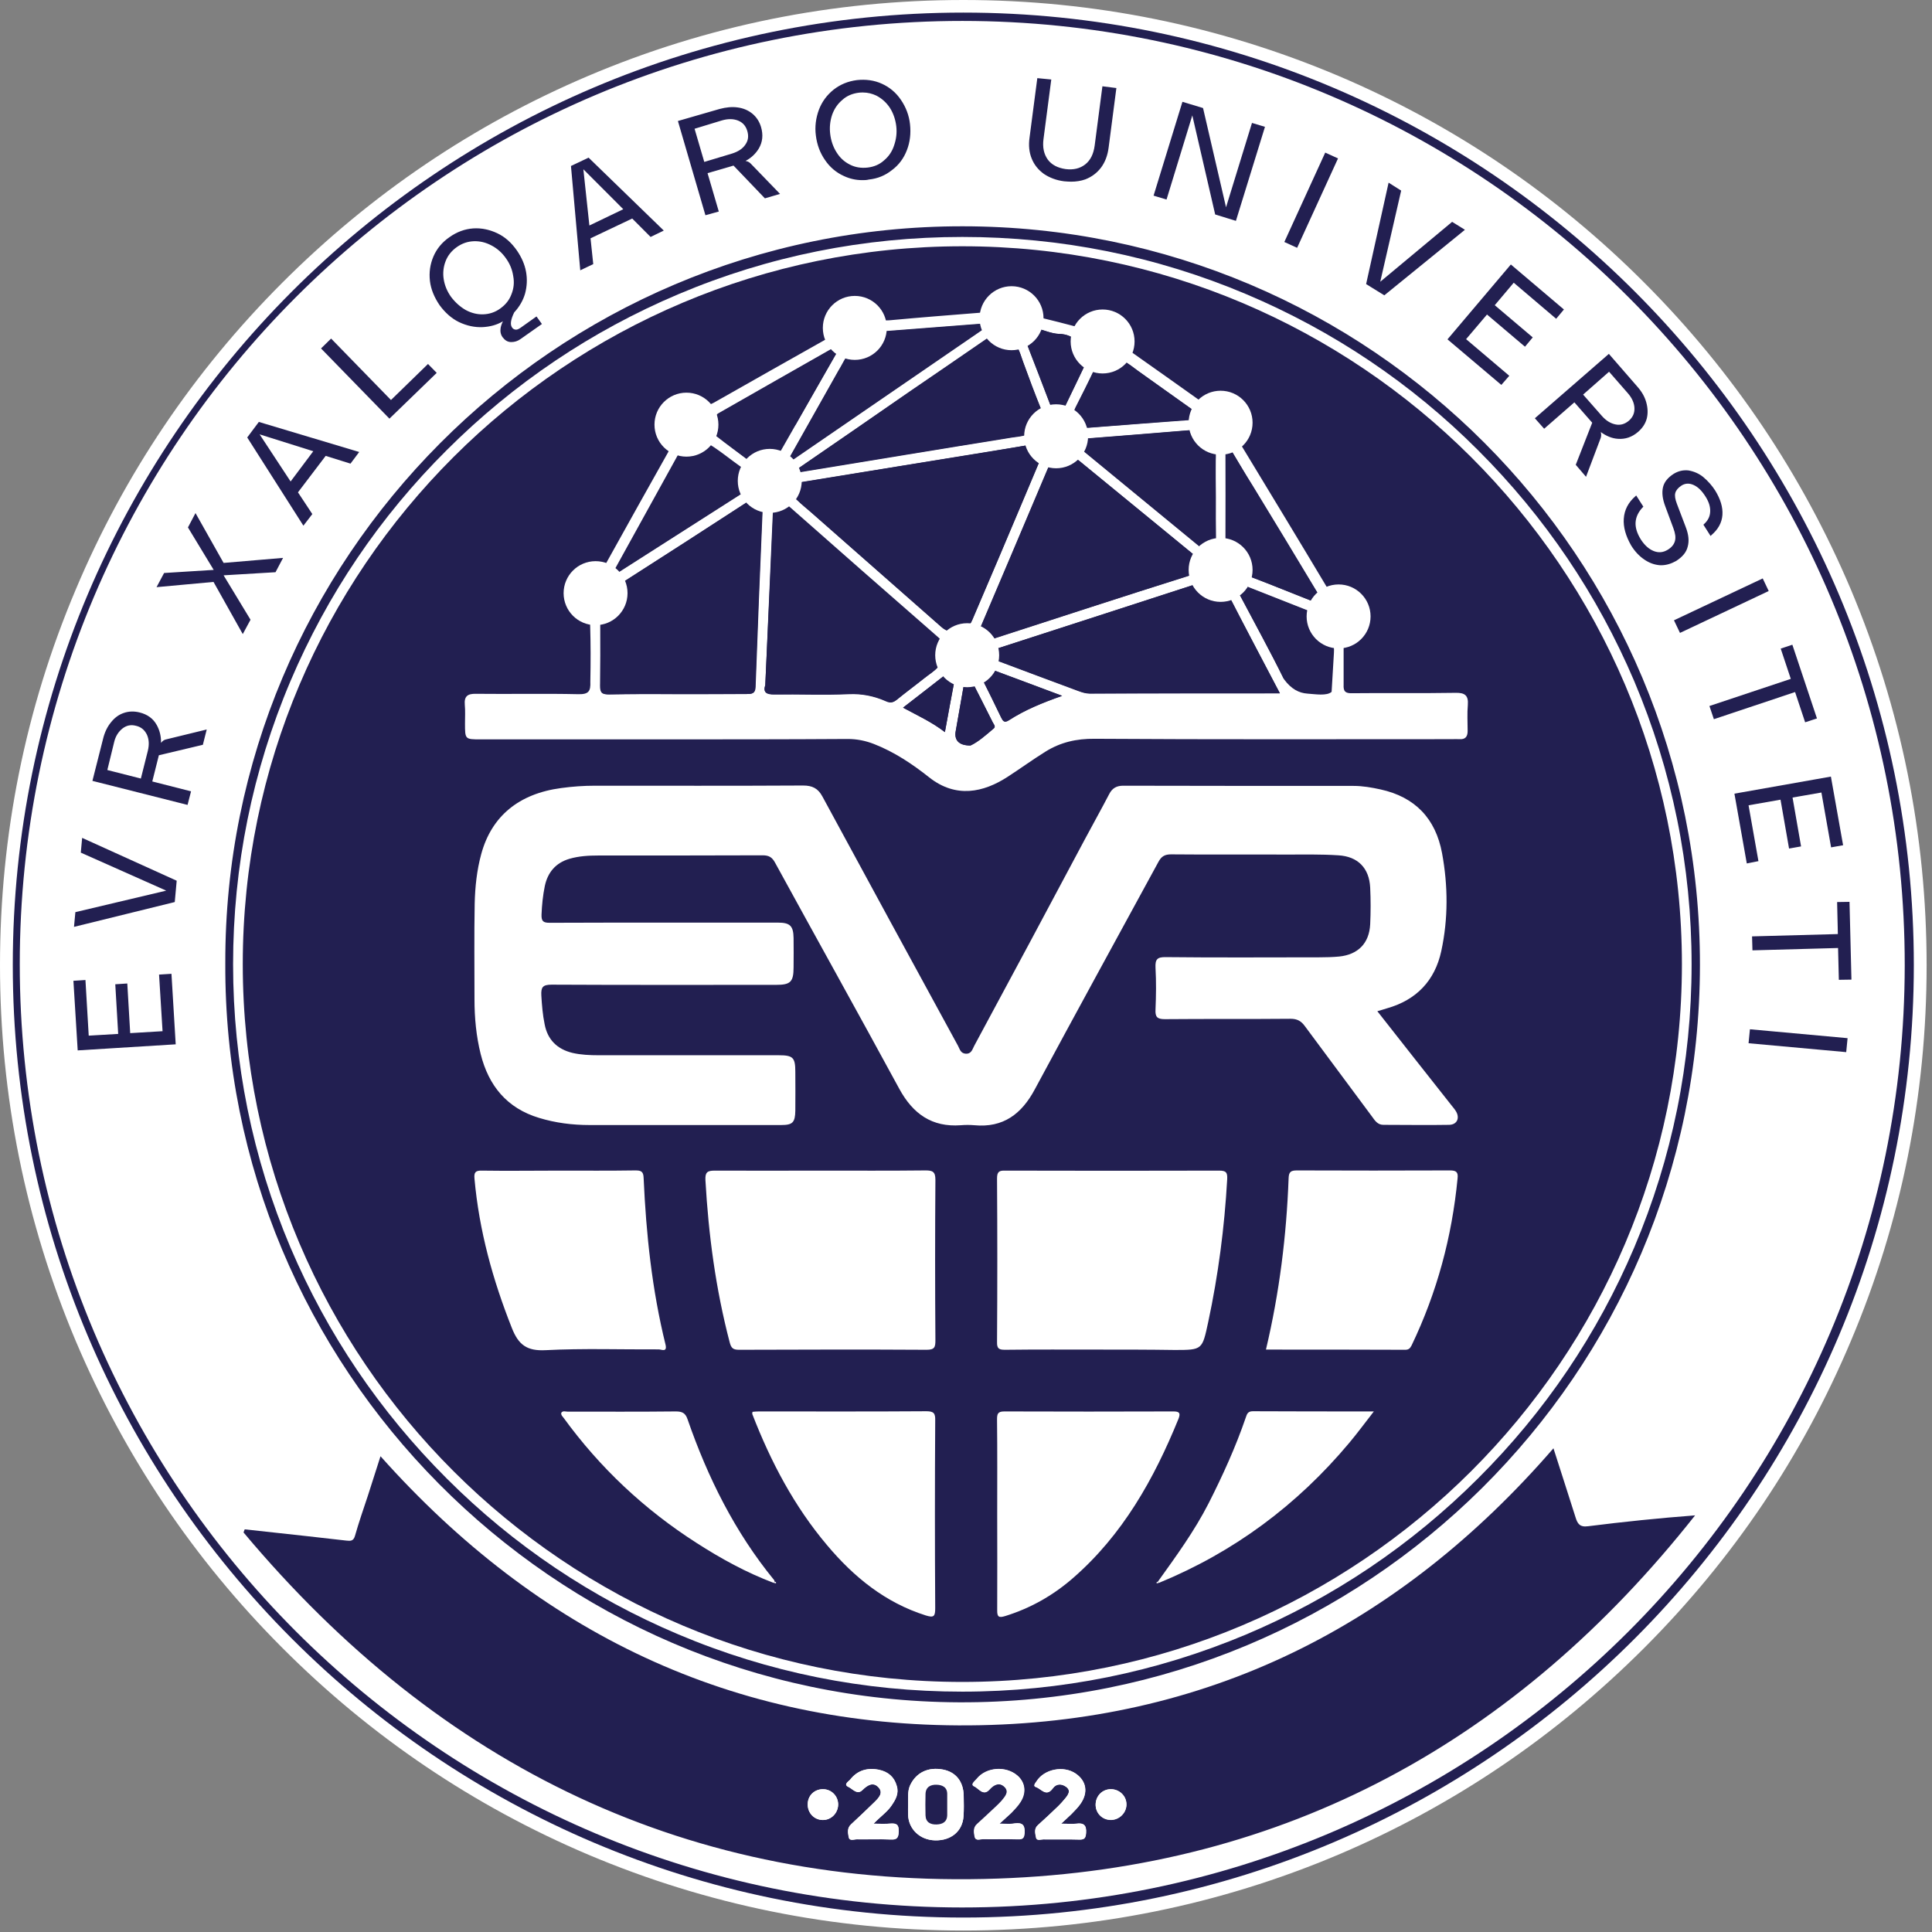 <svg width="79" height="79" viewBox="0 0 79 79" fill="none" xmlns="http://www.w3.org/2000/svg">
<rect x="0" y="0" width="79" height="79" fill="#808080" stroke="none"/>
<path d="M39.35 78.67C60.921 78.67 78.407 61.134 78.407 39.502C78.407 17.869 60.921 0.333 39.35 0.333C17.779 0.333 0.293 17.869 0.293 39.502C0.293 61.134 17.779 78.67 39.35 78.67Z" fill="#221F51"/>
<path d="M39.334 77.997C18.047 77.989 0.808 60.727 0.808 39.423C0.808 18.126 18.071 0.849 39.358 0.856C60.653 0.864 77.9 18.157 77.885 39.478C77.869 60.759 60.606 78.004 39.334 77.997ZM15.496 59.617C15.322 60.164 15.147 60.696 14.973 61.235C14.799 61.782 14.609 62.329 14.442 62.884C14.379 63.106 14.244 63.09 14.086 63.074C13.547 63.011 13.008 62.948 12.47 62.892C11.622 62.797 10.782 62.71 9.934 62.615C9.919 62.654 9.903 62.702 9.887 62.741C17.936 72.32 28.148 77.331 40.737 76.894C52.525 76.482 61.961 71.257 69.241 62.044C67.768 62.155 66.31 62.297 64.868 62.488C64.527 62.535 64.432 62.385 64.353 62.123C64.06 61.187 63.759 60.252 63.45 59.3C57.128 66.587 49.221 70.559 39.556 70.631C29.899 70.694 21.929 66.841 15.496 59.617ZM9.213 39.391C9.134 55.931 22.586 69.537 39.215 69.608C55.876 69.679 69.495 56.208 69.511 39.47C69.534 22.78 56.035 9.261 39.366 9.253C22.634 9.237 9.166 22.875 9.213 39.391ZM18.53 14.787C18.554 15.049 18.491 15.311 18.776 15.43C19.053 15.549 19.251 15.39 19.449 15.224C19.616 15.081 19.79 14.938 19.964 14.795C20.115 14.677 20.043 14.581 19.964 14.462C19.861 14.312 19.774 14.383 19.679 14.462C19.536 14.581 19.402 14.708 19.251 14.811C19.037 14.946 18.934 14.867 18.934 14.621C18.934 14.494 18.982 14.399 19.053 14.296C19.465 13.701 19.528 13.067 19.275 12.385C18.966 11.537 18.031 10.99 17.12 11.156C16.28 11.307 15.686 12.076 15.678 12.98C15.694 14.106 16.819 15.493 18.53 14.787ZM48.881 5.4C48.936 5.558 48.984 5.653 49 5.749C49.19 6.66 49.412 7.572 49.538 8.492C49.61 8.991 49.863 9.182 50.299 9.269C50.473 9.309 50.537 9.261 50.584 9.11C50.925 8.08 51.265 7.049 51.606 6.018C51.669 5.828 51.669 5.677 51.408 5.614C51.162 5.55 51.075 5.598 51.044 5.852C51.028 6.002 50.949 6.145 50.901 6.296C50.655 7.049 50.41 7.794 50.164 8.555C50.037 8.476 50.053 8.381 50.037 8.294C49.839 7.342 49.61 6.391 49.451 5.431C49.38 5.011 49.174 4.861 48.817 4.765C48.611 4.71 48.501 4.694 48.421 4.956C48.112 5.986 47.772 7.009 47.423 8.024C47.344 8.262 47.391 8.333 47.613 8.405C47.843 8.476 47.906 8.405 47.97 8.199C48.263 7.271 48.564 6.367 48.881 5.4ZM3.208 36.521C3.113 36.885 3.232 37.028 3.628 37.06C4.611 37.139 5.601 37.258 6.575 37.385C6.813 37.417 6.924 37.409 6.971 37.123C7.019 36.798 6.845 36.814 6.639 36.798C6.338 36.774 6.037 36.735 5.736 36.695C5.656 36.687 5.569 36.679 5.514 36.632C5.395 36.529 5.617 35.68 5.775 35.617C6.187 35.45 6.607 35.284 7.027 35.125C7.328 35.014 7.273 34.737 7.225 34.554C7.154 34.3 6.964 34.53 6.853 34.562C6.528 34.673 6.203 34.792 5.902 34.943C5.664 35.062 5.577 34.982 5.498 34.768C5.324 34.324 4.983 34.11 4.523 34.102C4.056 34.094 3.723 34.324 3.533 34.752C3.264 35.323 3.303 35.942 3.208 36.521ZM28.782 7.223C29.344 6.66 29.439 6.224 29.114 5.693C28.837 5.233 28.267 5.09 27.593 5.305C27.142 5.447 26.698 5.606 26.247 5.764C26.144 5.804 26.017 5.82 26.08 6.002C26.453 7.065 26.825 8.127 27.174 9.19C27.253 9.436 27.387 9.34 27.538 9.309C27.72 9.261 27.76 9.158 27.696 8.991C27.578 8.658 27.467 8.325 27.356 7.992C27.332 7.921 27.253 7.826 27.34 7.786C27.601 7.667 27.879 7.572 28.156 7.493C28.322 7.445 28.401 7.628 28.497 7.715C28.782 7.969 29.051 8.238 29.32 8.508C29.542 8.73 29.78 8.587 29.923 8.46C30.081 8.318 29.828 8.23 29.748 8.151C29.447 7.826 29.107 7.525 28.782 7.223ZM33.915 7.628C34.945 7.644 35.745 6.843 35.769 5.772C35.793 4.67 34.993 3.774 33.971 3.758C32.949 3.743 32.133 4.464 32.093 5.63C32.054 6.708 32.917 7.612 33.915 7.628ZM63.093 13.432C63.173 13.511 63.244 13.566 63.307 13.63C63.672 13.987 64.036 14.351 64.401 14.716C64.559 14.875 64.686 14.827 64.836 14.677C65.003 14.51 64.884 14.431 64.773 14.328C64.258 13.836 63.751 13.344 63.244 12.845C63.093 12.694 62.967 12.671 62.816 12.829C62.056 13.63 61.287 14.431 60.519 15.224C60.384 15.358 60.424 15.422 60.542 15.533C61.089 16.048 61.628 16.572 62.159 17.103C62.333 17.269 62.436 17.214 62.578 17.071C62.745 16.912 62.642 16.833 62.531 16.722C62.285 16.484 62.04 16.238 61.794 16.001C61.153 15.382 61.16 15.382 61.802 14.74C61.961 14.589 62.04 14.597 62.182 14.748C62.507 15.081 62.848 15.382 63.173 15.707C63.347 15.882 63.434 15.763 63.561 15.652C63.703 15.525 63.656 15.446 63.545 15.335C63.3 15.113 63.07 14.875 62.832 14.653C62.325 14.169 62.325 14.177 62.832 13.669C62.911 13.59 62.998 13.519 63.093 13.432ZM71.095 38.423C71.103 38.423 71.103 38.423 71.111 38.423C71.111 38.804 71.119 39.193 71.111 39.573C71.103 39.764 71.174 39.827 71.364 39.827C71.547 39.819 71.673 39.795 71.65 39.565C71.618 39.224 71.594 38.883 71.594 38.535C71.594 37.425 71.333 37.71 72.474 37.615C72.719 37.591 72.759 37.702 72.759 37.908C72.767 38.328 72.79 38.749 72.814 39.177C72.822 39.335 72.775 39.518 73.06 39.51C73.369 39.502 73.313 39.312 73.305 39.137C73.297 38.883 73.297 38.638 73.274 38.384C73.218 37.575 73.218 37.583 74.05 37.575C74.28 37.575 74.343 37.647 74.343 37.861C74.343 38.376 74.375 38.891 74.375 39.407C74.375 39.637 74.454 39.692 74.676 39.692C74.922 39.692 74.914 39.557 74.906 39.391C74.874 38.677 74.842 37.964 74.826 37.258C74.819 37.028 74.755 36.965 74.525 36.98C73.456 37.02 72.386 37.06 71.325 37.076C71.071 37.084 71.008 37.187 71.032 37.417C71.055 37.742 71.071 38.083 71.095 38.423ZM4.634 48.898C5.656 48.66 6.781 48.39 7.914 48.121C8.017 48.097 8.033 48.025 8.009 47.946C7.827 47.169 7.645 46.392 7.455 45.615C7.407 45.425 7.273 45.48 7.138 45.496C6.971 45.52 6.916 45.575 6.964 45.758C7.059 46.114 7.146 46.471 7.225 46.828C7.407 47.661 7.399 47.645 6.583 47.859C6.282 47.938 6.195 47.843 6.148 47.566C6.068 47.129 5.949 46.701 5.846 46.265C5.791 46.043 5.633 46.13 5.498 46.146C5.324 46.17 5.347 46.249 5.387 46.392C5.474 46.717 5.545 47.058 5.593 47.391C5.625 47.605 5.846 47.859 5.712 48.002C5.569 48.144 5.268 48.121 5.046 48.208C4.745 48.327 4.658 48.184 4.611 47.922C4.508 47.423 4.381 46.923 4.278 46.424C4.23 46.21 4.111 46.241 3.953 46.273C3.803 46.305 3.723 46.329 3.771 46.527C3.953 47.248 4.119 47.986 4.294 48.715C4.333 48.85 4.365 48.953 4.634 48.898ZM66.492 19.933C67.205 20.29 67.641 20.25 68.029 19.806C68.386 19.402 68.346 18.808 67.926 18.213C67.665 17.848 67.387 17.499 67.134 17.134C67.023 16.976 66.944 16.968 66.793 17.079C65.93 17.729 65.058 18.371 64.187 18.998C64.005 19.133 64.044 19.204 64.147 19.37C64.274 19.577 64.385 19.513 64.519 19.41C64.844 19.164 65.169 18.919 65.518 18.665C65.637 18.815 65.732 18.966 65.858 19.101C66.112 19.355 66.167 19.608 65.961 19.925C65.803 20.163 65.716 20.449 65.557 20.695C65.344 21.02 65.446 21.242 65.74 21.464C66.041 20.98 66.247 20.449 66.492 19.933ZM43.446 7.556C44.199 7.556 44.785 7.057 44.896 6.312C44.991 5.638 45.07 4.956 45.181 4.282C45.229 4.012 45.165 3.917 44.896 3.877C44.603 3.838 44.603 4.004 44.579 4.202C44.492 4.853 44.413 5.511 44.31 6.161C44.215 6.771 43.842 7.073 43.288 7.025C42.693 6.97 42.377 6.613 42.432 5.979C42.495 5.289 42.59 4.591 42.701 3.909C42.741 3.687 42.725 3.6 42.487 3.568C42.266 3.544 42.123 3.528 42.099 3.83C42.044 4.456 41.957 5.09 41.854 5.709C41.687 6.795 42.337 7.564 43.446 7.556ZM8.714 20.25C8.532 20.29 8.477 20.536 8.334 20.703C8.184 20.877 8.279 20.972 8.374 21.099C9.063 21.979 9.744 22.867 10.441 23.747C10.529 23.858 10.6 24.104 10.766 23.953C10.893 23.834 11.147 23.628 10.861 23.39C10.37 22.994 10.418 22.574 10.806 22.138C10.845 22.09 10.877 22.027 10.909 21.971C11.289 21.353 11.289 21.353 12.018 21.487C12.073 21.495 12.121 21.519 12.177 21.511C12.406 21.487 12.43 21.265 12.509 21.115C12.565 21.004 12.414 20.98 12.335 20.964C11.146 20.734 9.974 20.504 8.714 20.25ZM7.566 27.038C7.732 27.006 7.819 26.99 7.914 26.974C8.382 26.895 8.849 26.824 9.316 26.744C9.633 26.689 9.649 26.387 9.641 26.197C9.633 26.015 9.396 26.157 9.277 26.173C8.77 26.261 8.263 26.356 7.764 26.475C7.55 26.522 7.431 26.483 7.312 26.292C7.011 25.84 6.694 25.412 6.369 24.976C6.322 24.913 6.251 24.722 6.155 24.881C6.037 25.079 5.854 25.285 6.092 25.555C6.377 25.88 6.607 26.253 6.884 26.586C7.059 26.8 7.003 26.855 6.758 26.887C6.314 26.95 5.878 27.046 5.435 27.109C5.118 27.157 5.046 27.426 5.086 27.64C5.126 27.87 5.355 27.688 5.482 27.672C5.934 27.601 6.393 27.513 6.837 27.402C7.09 27.339 7.217 27.41 7.352 27.608C7.661 28.068 7.986 28.512 8.302 28.964C8.358 29.044 8.477 29.202 8.524 29.091C8.603 28.893 8.873 28.711 8.635 28.425C8.271 27.997 7.946 27.537 7.566 27.038ZM6.48 41.547C6.274 41.635 6.179 41.674 6.084 41.714C5.205 42.071 4.333 42.444 3.446 42.784C3.113 42.911 3.224 43.157 3.28 43.339C3.351 43.577 3.525 43.387 3.636 43.339C4.65 42.927 5.656 42.491 6.662 42.079C6.884 41.984 7.011 41.888 6.956 41.619C6.9 41.373 7.019 41.088 6.607 40.985C5.545 40.723 4.5 40.406 3.446 40.112C3.335 40.081 3.192 39.946 3.09 40.104C3.002 40.231 3.066 40.39 3.09 40.533C3.121 40.707 3.295 40.683 3.406 40.715C4.397 40.992 5.387 41.254 6.48 41.547ZM67.443 24.231C67.483 24.754 67.696 25.23 68.14 25.595C68.52 25.904 68.988 25.928 69.392 25.666C69.78 25.42 69.891 25.095 69.764 24.572C69.677 24.191 69.582 23.803 69.503 23.422C69.463 23.232 69.503 23.057 69.685 22.938C69.867 22.82 70.057 22.811 70.24 22.922C70.731 23.2 70.921 23.953 70.572 24.373C70.374 24.611 70.596 24.73 70.667 24.833C70.754 24.96 70.857 24.778 70.929 24.706C71.071 24.564 71.159 24.389 71.182 24.183C71.261 23.581 71.016 23.097 70.62 22.685C70.279 22.328 69.843 22.256 69.471 22.463C69.091 22.669 68.948 23.002 69.051 23.509C69.122 23.842 69.218 24.175 69.313 24.5C69.408 24.826 69.352 25.111 69.035 25.277C68.703 25.452 68.401 25.341 68.195 25.063C67.863 24.627 67.673 24.112 68.1 23.668C68.283 23.485 68.132 23.335 68.029 23.224C67.871 23.049 67.807 23.279 67.736 23.351C67.522 23.581 67.451 23.874 67.443 24.231ZM57.374 12.385C57.374 12.29 57.366 12.25 57.374 12.219C57.651 11.227 57.904 10.236 58.205 9.261C58.316 8.912 58.039 8.865 57.881 8.793C57.667 8.698 57.706 8.96 57.667 9.071C57.492 9.65 57.334 10.228 57.175 10.807C57.041 11.299 56.914 11.798 56.772 12.29C56.66 12.678 57.009 12.726 57.191 12.9C57.373 13.067 57.5 12.98 57.659 12.861C58.546 12.195 59.441 11.545 60.321 10.879C60.408 10.815 60.677 10.768 60.503 10.593C60.376 10.466 60.218 10.205 59.94 10.434C59.608 10.712 59.251 10.966 58.903 11.227C58.404 11.608 57.912 11.981 57.374 12.385ZM24.9 10.363C24.012 9.602 23.117 8.841 22.246 8.064C22.032 7.874 21.889 7.81 21.612 7.969C21.343 8.119 21.287 8.286 21.335 8.563C21.525 9.713 21.707 10.863 21.905 12.036C22.072 11.917 22.381 11.981 22.325 11.632C22.198 10.831 22.198 10.831 22.887 10.458C22.991 10.403 23.101 10.355 23.197 10.276C23.561 9.983 23.878 9.967 24.187 10.363C24.393 10.672 24.646 10.672 24.9 10.363ZM71.087 43.355C70.889 43.276 70.826 43.403 70.786 43.633C70.739 43.895 70.865 43.934 71.079 43.958C71.959 44.069 72.83 44.204 73.71 44.307C73.955 44.339 74.018 44.41 73.955 44.648C73.9 44.878 73.9 45.115 73.86 45.353C73.836 45.536 73.931 45.575 74.082 45.591C74.24 45.607 74.359 45.615 74.391 45.401C74.502 44.568 74.613 43.728 74.731 42.895C74.755 42.713 74.739 42.602 74.51 42.578C74.28 42.554 74.201 42.626 74.185 42.848C74.169 43.054 74.106 43.268 74.106 43.474C74.106 43.752 73.987 43.752 73.765 43.72C72.894 43.585 72.014 43.474 71.087 43.355ZM70.461 33.056C70.438 33.333 70.548 33.42 70.842 33.349C71.491 33.198 72.157 33.08 72.814 32.945C73.71 32.762 73.71 32.762 73.9 33.65C73.939 33.817 73.939 33.975 74.216 33.92C74.486 33.864 74.43 33.706 74.399 33.547C74.248 32.762 74.09 31.977 73.939 31.184C73.907 31.002 73.844 30.907 73.63 30.954C73.424 30.994 73.369 31.097 73.424 31.28C73.472 31.454 73.511 31.636 73.559 31.811C73.638 32.104 73.559 32.239 73.226 32.294C72.394 32.429 71.57 32.612 70.746 32.778C70.588 32.81 70.39 32.802 70.461 33.056ZM11.677 16.27C11.511 16.326 11.448 16.468 11.352 16.572C11.265 16.667 11.337 16.762 11.424 16.841C12.264 17.578 13.095 18.324 13.927 19.061C14.03 19.148 14.117 19.196 14.22 19.069C14.688 18.522 15.163 17.975 15.639 17.428C15.805 17.238 15.646 17.158 15.543 17.047C15.417 16.904 15.338 16.968 15.242 17.087C14.941 17.452 14.609 17.793 14.316 18.165C14.149 18.371 14.046 18.371 13.856 18.197C13.222 17.61 12.565 17.039 11.915 16.468C11.836 16.389 11.757 16.326 11.677 16.27ZM73.408 49.096C73.662 49.159 73.567 48.866 73.646 48.739C73.773 48.533 73.591 48.533 73.472 48.501C72.814 48.319 72.149 48.144 71.491 47.962C71.071 47.851 70.651 47.74 70.24 47.613C69.962 47.534 69.978 47.772 69.923 47.907C69.859 48.041 69.891 48.152 70.065 48.2C71.166 48.477 72.252 48.779 73.408 49.096ZM55.187 7.334C55.132 7.184 54.965 7.176 54.846 7.104C54.704 7.017 54.624 7.112 54.569 7.231C54.086 8.222 53.61 9.213 53.111 10.189C52.992 10.419 53.096 10.474 53.254 10.569C53.452 10.68 53.555 10.641 53.65 10.443C54.117 9.475 54.593 8.516 55.068 7.556C55.108 7.485 55.147 7.414 55.187 7.334ZM69.519 29.202C69.566 29.186 69.598 29.171 69.637 29.163C70.683 28.806 71.729 28.441 72.783 28.084C73.012 28.005 72.917 27.894 72.87 27.759C72.822 27.616 72.822 27.474 72.592 27.553C71.539 27.926 70.477 28.29 69.415 28.655C69.297 28.695 69.21 28.758 69.297 28.877C69.376 28.98 69.32 29.186 69.519 29.202Z" fill="white"/>
<path d="M39.35 77.592C34.201 77.592 29.21 76.585 24.504 74.587C19.964 72.668 15.884 69.909 12.383 66.404C8.881 62.9 6.132 58.816 4.207 54.273C2.218 49.563 1.204 44.568 1.204 39.414C1.204 34.261 2.21 29.265 4.207 24.556C6.132 20.012 8.881 15.929 12.383 12.425C15.884 8.92 19.964 6.169 24.504 4.242C29.21 2.252 34.201 1.237 39.35 1.237C44.5 1.237 49.491 2.244 54.197 4.242C58.736 6.169 62.816 8.92 66.318 12.425C69.82 15.929 72.569 20.012 74.494 24.556C76.482 29.265 77.496 34.261 77.496 39.414C77.496 44.568 76.49 49.563 74.494 54.273C72.569 58.816 69.82 62.9 66.318 66.404C62.816 69.909 58.736 72.66 54.197 74.587C49.491 76.585 44.492 77.592 39.35 77.592ZM39.35 9.174C22.682 9.174 9.119 22.748 9.119 39.43C9.119 56.113 22.682 69.687 39.35 69.687C56.019 69.687 69.582 56.113 69.582 39.43C69.574 22.74 56.019 9.174 39.35 9.174Z" fill="white"/>
<path d="M15.559 59.546C21.992 66.761 29.962 70.622 39.627 70.551C49.301 70.48 57.207 66.507 63.521 59.221C63.822 60.172 64.131 61.108 64.424 62.043C64.504 62.305 64.599 62.456 64.939 62.408C66.389 62.226 67.839 62.075 69.313 61.964C62.032 71.177 52.589 76.403 40.808 76.815C28.219 77.259 17.991 72.248 9.958 62.662C9.974 62.622 9.99 62.575 10.006 62.535C10.854 62.63 11.693 62.717 12.541 62.812C13.08 62.876 13.618 62.931 14.157 62.995C14.323 63.011 14.45 63.027 14.514 62.805C14.672 62.249 14.862 61.702 15.044 61.155C15.211 60.632 15.385 60.093 15.559 59.546ZM37.132 73.77C37.132 73.913 37.124 74.064 37.132 74.206C37.156 74.801 37.623 75.245 38.241 75.253C38.891 75.269 39.358 74.88 39.398 74.27C39.414 73.992 39.406 73.715 39.406 73.437C39.398 72.85 39.089 72.462 38.566 72.359C37.956 72.24 37.465 72.478 37.219 72.993C37.1 73.247 37.148 73.509 37.132 73.77ZM40.871 74.571C41.077 74.381 41.22 74.262 41.339 74.127C41.473 73.984 41.616 73.842 41.719 73.675C41.965 73.287 41.917 72.882 41.6 72.605C41.133 72.192 40.317 72.248 39.929 72.74C39.865 72.819 39.659 72.969 39.826 73.041C40.008 73.12 40.198 73.461 40.451 73.168C40.634 72.962 40.855 72.858 41.062 73.057C41.283 73.263 41.093 73.461 40.95 73.635C40.871 73.723 40.784 73.81 40.697 73.889C40.444 74.127 40.198 74.357 39.944 74.587C39.778 74.737 39.818 74.936 39.849 75.102C39.889 75.285 40.071 75.197 40.182 75.197C40.657 75.205 41.133 75.189 41.608 75.205C41.806 75.213 41.87 75.158 41.885 74.944C41.901 74.635 41.814 74.516 41.497 74.555C41.323 74.595 41.149 74.571 40.871 74.571ZM43.391 74.571C43.573 74.397 43.7 74.286 43.81 74.175C43.937 74.04 44.072 73.913 44.175 73.762C44.5 73.294 44.42 72.827 43.985 72.525C43.486 72.177 42.694 72.335 42.377 72.843C42.329 72.914 42.226 73.033 42.353 73.073C42.575 73.144 42.773 73.501 43.05 73.12C43.185 72.938 43.391 72.93 43.581 73.057C43.803 73.215 43.684 73.374 43.565 73.524C43.47 73.643 43.367 73.762 43.248 73.873C42.987 74.127 42.717 74.381 42.44 74.626C42.266 74.777 42.329 74.975 42.361 75.142C42.392 75.285 42.567 75.205 42.67 75.213C43.153 75.221 43.644 75.205 44.135 75.221C44.341 75.229 44.389 75.158 44.405 74.952C44.428 74.626 44.31 74.531 44.009 74.571C43.842 74.587 43.66 74.571 43.391 74.571ZM35.722 74.571C35.999 74.278 36.276 74.095 36.459 73.826C36.625 73.588 36.767 73.342 36.672 73.025C36.569 72.652 36.316 72.446 35.959 72.367C35.484 72.264 35.064 72.383 34.763 72.771C34.708 72.835 34.478 72.962 34.7 73.064C34.874 73.144 35.048 73.406 35.27 73.191C35.476 72.993 35.698 72.85 35.912 73.064C36.15 73.302 35.92 73.524 35.745 73.699C35.437 74 35.12 74.301 34.803 74.595C34.636 74.746 34.676 74.944 34.708 75.11C34.739 75.293 34.929 75.205 35.041 75.205C35.5 75.213 35.959 75.197 36.427 75.213C36.696 75.229 36.744 75.126 36.752 74.88C36.76 74.595 36.649 74.547 36.411 74.563C36.197 74.587 35.991 74.571 35.722 74.571ZM33.654 73.16C33.297 73.16 33.028 73.421 33.028 73.778C33.028 74.135 33.29 74.412 33.638 74.42C33.987 74.428 34.264 74.143 34.272 73.794C34.272 73.445 34.003 73.168 33.654 73.16ZM45.427 73.16C45.078 73.16 44.809 73.429 44.801 73.778C44.793 74.127 45.07 74.412 45.411 74.412C45.767 74.42 46.068 74.119 46.06 73.77C46.06 73.437 45.775 73.168 45.427 73.16Z" fill="#221F51"/>
<path d="M37.132 73.77C37.14 73.509 37.1 73.247 37.219 72.993C37.465 72.478 37.956 72.24 38.566 72.359C39.089 72.462 39.398 72.851 39.406 73.437C39.414 73.715 39.422 73.992 39.398 74.27C39.358 74.88 38.891 75.261 38.241 75.253C37.623 75.237 37.148 74.801 37.132 74.206C37.132 74.056 37.132 73.913 37.132 73.77ZM38.733 73.81C38.733 73.667 38.733 73.517 38.733 73.374C38.733 73.081 38.534 72.985 38.297 72.977C38.059 72.969 37.853 73.065 37.845 73.358C37.837 73.651 37.837 73.937 37.845 74.23C37.853 74.524 38.051 74.611 38.297 74.603C38.542 74.595 38.733 74.508 38.733 74.206C38.733 74.079 38.733 73.945 38.733 73.81Z" fill="white"/>
<path d="M40.871 74.571C41.149 74.571 41.331 74.587 41.513 74.563C41.83 74.524 41.917 74.642 41.901 74.952C41.886 75.166 41.822 75.221 41.624 75.213C41.149 75.198 40.673 75.213 40.198 75.206C40.079 75.206 39.897 75.293 39.865 75.11C39.834 74.944 39.794 74.746 39.96 74.595C40.214 74.365 40.467 74.135 40.713 73.897C40.8 73.818 40.887 73.739 40.967 73.644C41.109 73.469 41.299 73.263 41.078 73.065C40.871 72.874 40.65 72.969 40.467 73.176C40.206 73.469 40.024 73.12 39.842 73.049C39.675 72.977 39.881 72.827 39.945 72.748C40.325 72.256 41.149 72.2 41.616 72.613C41.925 72.89 41.981 73.302 41.735 73.683C41.632 73.85 41.489 73.992 41.355 74.135C41.204 74.262 41.078 74.381 40.871 74.571Z" fill="white"/>
<path d="M43.391 74.571C43.66 74.571 43.842 74.587 44.017 74.571C44.318 74.531 44.437 74.635 44.413 74.952C44.397 75.158 44.349 75.221 44.144 75.221C43.66 75.205 43.169 75.221 42.678 75.213C42.575 75.213 42.401 75.293 42.369 75.142C42.337 74.975 42.274 74.777 42.448 74.627C42.717 74.381 42.987 74.127 43.256 73.873C43.367 73.762 43.47 73.643 43.573 73.525C43.692 73.374 43.803 73.207 43.589 73.057C43.399 72.922 43.193 72.938 43.058 73.12C42.789 73.501 42.583 73.136 42.361 73.073C42.234 73.033 42.337 72.914 42.385 72.843C42.702 72.335 43.502 72.184 43.993 72.525C44.429 72.827 44.508 73.302 44.183 73.762C44.08 73.913 43.945 74.04 43.819 74.175C43.7 74.294 43.573 74.397 43.391 74.571Z" fill="white"/>
<path d="M35.722 74.571C35.999 74.571 36.197 74.587 36.403 74.571C36.641 74.555 36.752 74.603 36.744 74.888C36.736 75.142 36.688 75.237 36.419 75.221C35.959 75.198 35.5 75.221 35.033 75.213C34.914 75.213 34.731 75.301 34.7 75.118C34.668 74.952 34.629 74.754 34.795 74.603C35.112 74.31 35.429 74.008 35.738 73.707C35.92 73.532 36.15 73.318 35.904 73.073C35.69 72.859 35.46 73.001 35.262 73.2C35.048 73.414 34.866 73.152 34.692 73.073C34.47 72.97 34.7 72.843 34.755 72.779C35.056 72.383 35.484 72.272 35.952 72.375C36.308 72.454 36.562 72.66 36.665 73.033C36.76 73.35 36.609 73.596 36.451 73.834C36.276 74.096 35.999 74.278 35.722 74.571Z" fill="white"/>
<path d="M33.654 73.16C34.003 73.16 34.28 73.445 34.272 73.794C34.264 74.143 33.987 74.421 33.638 74.421C33.29 74.413 33.02 74.135 33.028 73.778C33.028 73.43 33.298 73.16 33.654 73.16Z" fill="white"/>
<path d="M45.427 73.16C45.775 73.16 46.053 73.43 46.061 73.778C46.069 74.127 45.767 74.428 45.411 74.421C45.062 74.413 44.793 74.135 44.801 73.786C44.809 73.43 45.078 73.16 45.427 73.16Z" fill="white"/>
<path d="M6.979 39.867L7.146 42.673L3.224 42.911L3.058 40.144L3.47 40.12L3.604 42.396L4.888 42.316L4.769 40.287L5.181 40.263L5.3 42.293L6.702 42.206L6.56 39.89L6.979 39.867Z" fill="#221F51"/>
<path d="M3.177 42.951L3.002 40.105L3.494 40.073L3.628 42.348L4.833 42.277L4.714 40.247L5.205 40.215L5.324 42.245L6.647 42.166L6.504 39.851L7.011 39.819L7.185 42.705H7.146L3.177 42.951ZM3.09 40.184L3.248 42.872L7.09 42.642L6.932 39.914L6.583 39.93L6.726 42.245L5.244 42.34L5.126 40.311L4.793 40.327L4.912 42.356L3.549 42.444L3.414 40.168L3.09 40.184Z" fill="#221F51"/>
<path d="M7.185 36.037L7.114 36.854L3.074 37.853L3.121 37.329L6.924 36.425L3.351 34.84L3.399 34.316L7.185 36.037Z" fill="#221F51"/>
<path d="M3.026 37.9L3.082 37.298L6.797 36.418L3.304 34.864L3.359 34.261L7.225 36.013L7.146 36.885L3.026 37.9ZM3.153 37.353L3.114 37.789L7.075 36.814L7.138 36.053L3.422 34.372L3.383 34.808L7.043 36.426L3.153 37.353Z" fill="#221F51"/>
<path d="M6.805 30.265L8.398 29.876L8.263 30.415L6.465 30.844L6.179 31.977L7.764 32.382L7.645 32.865L3.834 31.898L4.262 30.217C4.326 29.963 4.429 29.741 4.571 29.567C4.714 29.385 4.88 29.258 5.078 29.186C5.276 29.115 5.482 29.107 5.704 29.163C6.013 29.242 6.243 29.408 6.385 29.662C6.528 29.916 6.584 30.217 6.536 30.558C6.599 30.384 6.687 30.288 6.805 30.265ZM6.084 30.701C6.148 30.439 6.14 30.209 6.045 30.011C5.95 29.813 5.799 29.686 5.577 29.63C5.356 29.575 5.165 29.615 4.991 29.749C4.817 29.884 4.698 30.075 4.635 30.336L4.341 31.51L5.791 31.874L6.084 30.701Z" fill="#221F51"/>
<path d="M7.669 32.913L3.779 31.93L4.215 30.209C4.278 29.948 4.389 29.718 4.532 29.543C4.682 29.353 4.849 29.226 5.055 29.155C5.261 29.083 5.474 29.075 5.704 29.131C6.029 29.21 6.267 29.385 6.409 29.646C6.528 29.86 6.591 30.106 6.584 30.376C6.647 30.297 6.71 30.249 6.797 30.233L8.453 29.829L8.295 30.455L6.496 30.883L6.227 31.954L7.812 32.358L7.669 32.913ZM3.874 31.874L7.613 32.818L7.716 32.413L6.132 32.009L6.433 30.812L6.457 30.804L6.489 30.55C6.536 30.225 6.489 29.932 6.346 29.678C6.211 29.44 5.989 29.274 5.688 29.194C5.474 29.139 5.276 29.147 5.086 29.218C4.896 29.29 4.738 29.408 4.595 29.583C4.46 29.749 4.357 29.963 4.294 30.217L3.874 31.874ZM8.342 29.932L6.813 30.304C6.71 30.328 6.631 30.407 6.568 30.574L6.473 30.804L8.231 30.384L8.342 29.932ZM5.815 31.922L4.294 31.541L4.595 30.328C4.658 30.059 4.777 29.86 4.967 29.718C5.15 29.575 5.356 29.535 5.585 29.591C5.815 29.646 5.974 29.781 6.077 29.995C6.172 30.193 6.187 30.431 6.116 30.709L5.815 31.922ZM4.389 31.486L5.76 31.835L6.045 30.701C6.108 30.439 6.092 30.225 6.005 30.035C5.91 29.845 5.768 29.726 5.562 29.678C5.348 29.622 5.173 29.662 5.007 29.789C4.841 29.924 4.722 30.106 4.666 30.352L4.389 31.486Z" fill="#221F51"/>
<path d="M9.071 23.478L10.196 25.333L9.927 25.84L8.754 23.747L6.472 23.953L6.734 23.462L8.81 23.335L7.732 21.559L7.994 21.059L9.118 23.057L11.503 22.851L11.242 23.351L9.071 23.478Z" fill="#221F51"/>
<path d="M9.927 25.928L8.731 23.795L6.401 24.009L6.71 23.43L8.738 23.303L7.685 21.567L7.994 20.98L9.143 23.018L11.575 22.812L11.266 23.398L9.143 23.525L10.244 25.341L9.927 25.928ZM8.778 23.707L9.927 25.761L10.149 25.341L9.008 23.446L11.218 23.319L11.432 22.907L9.095 23.105L8.002 21.146L7.788 21.559L8.889 23.367L6.774 23.493L6.56 23.898L8.778 23.707Z" fill="#221F51"/>
<path d="M12.137 20.123L12.723 21.012L12.414 21.424L10.156 17.88L10.6 17.285L14.617 18.49L14.308 18.902L13.293 18.585L12.137 20.123ZM10.521 17.689L11.883 19.759L12.882 18.435L10.521 17.689Z" fill="#221F51"/>
<path d="M12.406 21.495L10.109 17.888L10.584 17.253L14.688 18.482L14.332 18.958L13.317 18.641L12.184 20.132L12.771 21.02L12.406 21.495ZM10.204 17.88L12.414 21.345L12.676 21.004L12.089 20.116L13.286 18.538L14.3 18.855L14.561 18.514L10.624 17.333L10.204 17.88ZM11.883 19.83L10.434 17.626L12.953 18.419L11.883 19.83ZM10.616 17.761L11.883 19.688L12.81 18.451L10.616 17.761Z" fill="#221F51"/>
<path d="M17.794 15.247L15.924 17.071L13.183 14.248L13.539 13.899L15.987 16.413L17.501 14.938L17.794 15.247Z" fill="#221F51"/>
<path d="M15.924 17.119L13.127 14.248L13.539 13.844L15.987 16.357L17.501 14.883L17.857 15.247L15.924 17.119ZM13.238 14.248L15.932 17.008L17.746 15.239L17.501 14.986L15.979 16.468L13.531 13.955L13.238 14.248Z" fill="#221F51"/>
<path d="M20.923 13.408C20.963 13.471 21.026 13.503 21.097 13.511C21.169 13.519 21.24 13.487 21.319 13.432L21.945 12.988L22.119 13.233L21.272 13.828C21.145 13.915 21.018 13.955 20.891 13.947C20.765 13.939 20.669 13.876 20.59 13.765C20.519 13.662 20.495 13.551 20.519 13.416C20.543 13.289 20.598 13.154 20.685 13.019C20.392 13.217 20.083 13.321 19.75 13.336C19.418 13.352 19.101 13.281 18.792 13.13C18.491 12.98 18.229 12.75 18.015 12.448C17.802 12.139 17.667 11.814 17.627 11.473C17.588 11.124 17.635 10.799 17.77 10.49C17.905 10.181 18.119 9.919 18.412 9.713C18.705 9.507 19.022 9.388 19.362 9.364C19.703 9.34 20.028 9.412 20.337 9.562C20.646 9.713 20.907 9.943 21.121 10.252C21.303 10.514 21.43 10.799 21.485 11.101C21.541 11.402 21.525 11.695 21.446 11.981C21.367 12.266 21.216 12.52 21.01 12.742C20.86 13.051 20.828 13.273 20.923 13.408ZM19.029 12.71C19.267 12.837 19.513 12.9 19.766 12.893C20.02 12.884 20.265 12.805 20.487 12.647C20.709 12.488 20.867 12.29 20.963 12.044C21.058 11.798 21.081 11.545 21.034 11.283C20.994 11.013 20.891 10.768 20.733 10.546C20.567 10.308 20.36 10.125 20.123 9.998C19.885 9.872 19.64 9.808 19.378 9.816C19.117 9.824 18.879 9.903 18.657 10.062C18.435 10.22 18.277 10.419 18.182 10.656C18.087 10.894 18.063 11.148 18.103 11.41C18.142 11.671 18.245 11.925 18.412 12.155C18.594 12.393 18.792 12.575 19.029 12.71Z" fill="#221F51"/>
<path d="M20.915 13.987C20.907 13.987 20.891 13.987 20.883 13.987C20.749 13.979 20.646 13.915 20.551 13.789C20.471 13.678 20.448 13.551 20.471 13.408C20.487 13.321 20.519 13.226 20.566 13.138C20.313 13.289 20.036 13.36 19.742 13.376C19.41 13.392 19.085 13.321 18.768 13.17C18.459 13.019 18.198 12.782 17.976 12.48C17.754 12.155 17.619 11.822 17.58 11.489C17.54 11.132 17.588 10.807 17.722 10.49C17.857 10.173 18.079 9.903 18.38 9.697C18.681 9.483 19.006 9.364 19.346 9.34C19.679 9.317 20.02 9.388 20.337 9.539C20.654 9.689 20.915 9.927 21.137 10.244C21.327 10.522 21.454 10.807 21.509 11.109C21.565 11.41 21.549 11.711 21.47 12.005C21.39 12.282 21.24 12.544 21.026 12.774C20.883 13.067 20.852 13.273 20.939 13.392C20.97 13.44 21.018 13.471 21.081 13.479C21.137 13.487 21.192 13.463 21.279 13.408L21.937 12.94L22.159 13.249L21.279 13.868C21.169 13.947 21.042 13.987 20.915 13.987ZM20.82 12.877L20.717 13.043C20.638 13.17 20.582 13.297 20.558 13.424C20.535 13.543 20.558 13.646 20.622 13.741C20.701 13.844 20.78 13.899 20.891 13.908C21.01 13.915 21.129 13.876 21.248 13.796L22.064 13.226L21.937 13.043L21.343 13.463C21.248 13.535 21.169 13.559 21.097 13.551C21.01 13.543 20.939 13.503 20.891 13.432C20.788 13.289 20.82 13.051 20.978 12.726L20.986 12.718C21.192 12.496 21.335 12.242 21.414 11.973C21.493 11.687 21.509 11.402 21.454 11.109C21.398 10.823 21.279 10.538 21.097 10.276C20.891 9.975 20.63 9.745 20.329 9.602C20.02 9.451 19.695 9.388 19.378 9.412C19.053 9.436 18.736 9.547 18.451 9.753C18.166 9.951 17.96 10.205 17.825 10.514C17.691 10.815 17.643 11.132 17.683 11.473C17.722 11.798 17.849 12.116 18.063 12.433C18.277 12.726 18.53 12.956 18.823 13.099C19.133 13.249 19.441 13.313 19.758 13.297C20.091 13.281 20.384 13.178 20.669 12.988L20.82 12.877ZM19.719 12.932C19.481 12.932 19.235 12.869 19.006 12.742C18.768 12.607 18.57 12.425 18.38 12.179C18.213 11.949 18.102 11.687 18.063 11.418C18.023 11.14 18.047 10.887 18.142 10.649C18.237 10.403 18.404 10.197 18.633 10.038C18.863 9.88 19.101 9.792 19.378 9.784C19.64 9.777 19.893 9.84 20.139 9.975C20.384 10.11 20.598 10.292 20.765 10.53C20.931 10.76 21.034 11.013 21.073 11.283C21.121 11.553 21.097 11.814 21.002 12.06C20.907 12.314 20.749 12.512 20.511 12.678C20.289 12.837 20.036 12.924 19.766 12.932C19.75 12.932 19.735 12.932 19.719 12.932ZM19.045 12.678C19.283 12.805 19.521 12.861 19.758 12.853C20.012 12.845 20.25 12.766 20.456 12.615C20.677 12.457 20.828 12.266 20.915 12.028C21.01 11.79 21.034 11.545 20.986 11.291C20.947 11.029 20.852 10.791 20.693 10.569C20.535 10.339 20.329 10.157 20.099 10.038C19.861 9.911 19.624 9.856 19.378 9.864C19.125 9.872 18.895 9.951 18.681 10.102C18.467 10.252 18.308 10.45 18.221 10.68C18.134 10.902 18.102 11.156 18.142 11.41C18.182 11.671 18.285 11.917 18.443 12.139C18.625 12.377 18.816 12.544 19.045 12.678Z" fill="#221F51"/>
<path d="M24.108 9.713L24.219 10.768L23.759 10.99L23.387 6.811L24.06 6.494L27.078 9.42L26.619 9.642L25.866 8.888L24.108 9.713ZM23.799 6.819L24.06 9.285L25.549 8.571L23.799 6.819Z" fill="#221F51"/>
<path d="M23.727 11.053L23.347 6.787L24.068 6.446L24.084 6.462L27.142 9.428L26.603 9.689L25.851 8.936L24.147 9.745L24.258 10.799L23.727 11.053ZM23.426 6.835L23.791 10.934L24.171 10.752L24.06 9.697L25.866 8.841L26.619 9.594L26.999 9.412L24.044 6.549L23.426 6.835ZM24.029 9.34L23.751 6.708L25.621 8.579L24.029 9.34ZM23.854 6.922L24.1 9.221L25.486 8.555L23.854 6.922Z" fill="#221F51"/>
<path d="M30.675 6.724L31.824 7.905L31.293 8.064L30.01 6.724L28.885 7.049L29.344 8.619L28.869 8.754L27.768 4.972L29.431 4.488C29.685 4.417 29.923 4.393 30.152 4.424C30.382 4.456 30.572 4.535 30.739 4.67C30.897 4.805 31.016 4.979 31.079 5.201C31.166 5.511 31.143 5.788 30.992 6.042C30.842 6.296 30.612 6.494 30.295 6.629C30.461 6.597 30.596 6.629 30.675 6.724ZM29.939 6.319C30.2 6.24 30.39 6.113 30.509 5.939C30.636 5.756 30.66 5.558 30.596 5.344C30.533 5.13 30.398 4.979 30.2 4.9C30.002 4.821 29.772 4.813 29.511 4.892L28.346 5.233L28.766 6.668L29.939 6.319Z" fill="#221F51"/>
<path d="M28.845 8.801L27.72 4.948L29.424 4.456C29.693 4.385 29.931 4.361 30.16 4.393C30.398 4.424 30.596 4.512 30.762 4.646C30.937 4.789 31.055 4.979 31.119 5.194C31.214 5.519 31.182 5.804 31.032 6.066C30.905 6.28 30.723 6.454 30.485 6.581C30.58 6.597 30.651 6.637 30.707 6.7L31.895 7.929L31.277 8.111L29.994 6.771L28.932 7.081L29.392 8.65L28.845 8.801ZM27.823 5.003L28.901 8.706L29.297 8.595L28.837 7.025L30.026 6.684L30.041 6.7L30.287 6.597C30.588 6.47 30.818 6.28 30.968 6.026C31.111 5.788 31.135 5.519 31.048 5.217C30.992 5.011 30.881 4.845 30.723 4.71C30.564 4.583 30.382 4.504 30.16 4.472C29.939 4.44 29.709 4.464 29.455 4.535L27.823 5.003ZM30.057 6.716L31.309 8.016L31.753 7.881L30.651 6.748C30.564 6.644 30.414 6.644 30.311 6.668L30.057 6.716ZM28.742 6.716L28.299 5.209L29.503 4.86C29.764 4.781 30.002 4.781 30.216 4.868C30.422 4.948 30.572 5.114 30.636 5.336C30.707 5.566 30.675 5.78 30.541 5.963C30.414 6.145 30.216 6.28 29.946 6.359L28.742 6.716ZM28.401 5.265L28.798 6.621L29.931 6.28C30.184 6.2 30.366 6.082 30.477 5.915C30.596 5.749 30.62 5.566 30.556 5.352C30.493 5.146 30.374 5.011 30.184 4.932C29.986 4.853 29.764 4.853 29.519 4.924L28.401 5.265Z" fill="#221F51"/>
<path d="M34.526 7.168C34.217 7.025 33.963 6.811 33.765 6.526C33.567 6.24 33.448 5.915 33.401 5.542C33.353 5.17 33.401 4.821 33.527 4.496C33.654 4.171 33.852 3.909 34.122 3.695C34.391 3.489 34.7 3.362 35.056 3.314C35.413 3.275 35.746 3.322 36.055 3.465C36.364 3.608 36.617 3.822 36.815 4.107C37.013 4.393 37.14 4.718 37.18 5.091C37.219 5.455 37.18 5.804 37.053 6.129C36.926 6.454 36.728 6.724 36.459 6.93C36.189 7.144 35.88 7.271 35.524 7.311C35.167 7.366 34.835 7.311 34.526 7.168ZM36.181 6.589C36.38 6.423 36.522 6.208 36.609 5.955C36.696 5.701 36.728 5.439 36.696 5.162C36.665 4.876 36.57 4.615 36.427 4.393C36.276 4.163 36.086 3.996 35.857 3.877C35.627 3.758 35.373 3.719 35.112 3.751C34.843 3.782 34.605 3.885 34.415 4.052C34.217 4.218 34.074 4.424 33.987 4.678C33.9 4.932 33.868 5.202 33.908 5.479C33.939 5.764 34.034 6.026 34.177 6.248C34.32 6.478 34.51 6.645 34.739 6.764C34.969 6.882 35.223 6.922 35.492 6.89C35.746 6.859 35.983 6.764 36.181 6.589Z" fill="#221F51"/>
<path d="M35.254 7.366C35.001 7.366 34.747 7.31 34.51 7.199C34.193 7.057 33.931 6.835 33.733 6.541C33.535 6.256 33.408 5.923 33.361 5.542C33.313 5.178 33.361 4.821 33.488 4.48C33.614 4.155 33.812 3.885 34.09 3.663C34.367 3.449 34.676 3.322 35.04 3.275C35.405 3.235 35.753 3.283 36.062 3.425C36.379 3.568 36.641 3.79 36.839 4.083C37.045 4.385 37.172 4.718 37.211 5.082C37.251 5.455 37.211 5.812 37.084 6.137C36.958 6.47 36.752 6.748 36.474 6.954C36.197 7.176 35.888 7.303 35.524 7.342C35.437 7.366 35.349 7.366 35.254 7.366ZM35.294 3.346C35.215 3.346 35.143 3.354 35.064 3.362C34.716 3.409 34.414 3.528 34.153 3.735C33.884 3.949 33.694 4.202 33.575 4.519C33.448 4.845 33.408 5.193 33.448 5.542C33.495 5.915 33.614 6.232 33.804 6.51C33.995 6.787 34.248 7.001 34.549 7.136C34.858 7.279 35.191 7.326 35.524 7.279C35.872 7.239 36.173 7.12 36.443 6.906C36.704 6.708 36.902 6.446 37.021 6.121C37.14 5.812 37.187 5.463 37.148 5.106C37.108 4.757 36.989 4.432 36.791 4.139C36.601 3.861 36.348 3.647 36.047 3.513C35.809 3.402 35.555 3.346 35.294 3.346ZM35.318 6.938C35.104 6.938 34.906 6.89 34.724 6.795C34.478 6.668 34.288 6.494 34.145 6.264C33.995 6.034 33.9 5.764 33.868 5.479C33.828 5.209 33.86 4.932 33.947 4.662C34.034 4.401 34.177 4.194 34.383 4.02C34.581 3.853 34.827 3.742 35.104 3.711C35.381 3.679 35.635 3.719 35.872 3.846C36.118 3.972 36.308 4.147 36.459 4.377C36.609 4.607 36.704 4.876 36.736 5.162C36.767 5.439 36.736 5.701 36.649 5.97C36.562 6.232 36.411 6.454 36.213 6.621C36.015 6.795 35.777 6.898 35.5 6.93C35.437 6.938 35.381 6.938 35.318 6.938ZM35.286 3.782C35.23 3.782 35.175 3.782 35.12 3.79C34.858 3.822 34.628 3.917 34.446 4.083C34.248 4.25 34.114 4.448 34.026 4.694C33.939 4.956 33.915 5.217 33.947 5.479C33.979 5.748 34.066 6.01 34.209 6.232C34.343 6.446 34.517 6.613 34.755 6.732C34.969 6.843 35.215 6.882 35.484 6.851C35.745 6.819 35.967 6.724 36.15 6.557C36.34 6.399 36.482 6.192 36.562 5.939C36.649 5.685 36.68 5.431 36.649 5.162C36.617 4.892 36.53 4.63 36.387 4.408C36.245 4.194 36.062 4.028 35.833 3.909C35.666 3.83 35.484 3.782 35.286 3.782Z" fill="#221F51"/>
<path d="M42.939 3.275L42.63 5.661C42.583 6.026 42.646 6.311 42.813 6.541C42.979 6.763 43.233 6.898 43.565 6.946C43.898 6.985 44.175 6.922 44.397 6.747C44.619 6.573 44.754 6.303 44.801 5.955L45.11 3.568L45.601 3.631L45.292 6.026C45.253 6.343 45.15 6.613 44.991 6.827C44.833 7.041 44.619 7.199 44.365 7.295C44.112 7.39 43.827 7.413 43.518 7.374C43.201 7.334 42.931 7.231 42.71 7.08C42.488 6.922 42.329 6.724 42.226 6.47C42.123 6.216 42.1 5.939 42.139 5.622L42.448 3.227L42.939 3.275Z" fill="#221F51"/>
<path d="M43.795 7.429C43.708 7.429 43.613 7.421 43.51 7.413C43.201 7.374 42.923 7.271 42.686 7.112C42.456 6.946 42.29 6.74 42.187 6.486C42.084 6.232 42.052 5.955 42.099 5.622L42.416 3.195L42.987 3.251L42.67 5.677C42.622 6.026 42.686 6.303 42.844 6.525C43.003 6.74 43.248 6.866 43.573 6.914C43.898 6.954 44.159 6.89 44.373 6.724C44.587 6.557 44.714 6.303 44.761 5.955L45.078 3.528L45.649 3.6L45.332 6.034C45.292 6.351 45.189 6.629 45.023 6.851C44.856 7.073 44.643 7.231 44.381 7.334C44.199 7.398 44.009 7.429 43.795 7.429ZM42.488 3.275L42.187 5.629C42.147 5.947 42.171 6.216 42.274 6.454C42.369 6.7 42.527 6.89 42.741 7.049C42.963 7.199 43.232 7.295 43.533 7.334C43.842 7.374 44.12 7.35 44.365 7.255C44.611 7.16 44.817 7.009 44.975 6.803C45.134 6.589 45.229 6.327 45.268 6.018L45.569 3.663L45.157 3.608L44.856 5.955C44.809 6.319 44.666 6.597 44.437 6.771C44.207 6.946 43.922 7.017 43.573 6.977C43.224 6.93 42.963 6.787 42.797 6.557C42.622 6.311 42.559 6.018 42.606 5.645L42.908 3.298L42.488 3.275Z" fill="#221F51"/>
<path d="M50.513 8.984L49.721 8.738L48.755 4.567L47.669 8.111L47.218 7.977L48.374 4.218L49.158 4.456L50.125 8.635L51.218 5.083L51.67 5.217L50.513 8.984Z" fill="#221F51"/>
<path d="M50.537 9.031L49.689 8.77L48.754 4.718L47.7 8.159L47.17 8L48.35 4.163L49.19 4.417L49.198 4.44L50.133 8.476L51.194 5.027L51.725 5.186L50.537 9.031ZM49.752 8.706L50.481 8.936L51.614 5.241L51.242 5.13L50.117 8.785L49.127 4.48L48.406 4.258L47.273 7.945L47.645 8.056L48.762 4.401L49.752 8.706Z" fill="#221F51"/>
<path d="M54.656 6.502L53.017 10.078L52.565 9.872L54.205 6.296L54.656 6.502Z" fill="#221F51"/>
<path d="M53.04 10.133L52.517 9.895L54.189 6.24L54.712 6.478L53.04 10.133ZM52.62 9.856L53.001 10.03L54.609 6.526L54.229 6.351L52.62 9.856Z" fill="#221F51"/>
<path d="M56.597 12.028L55.9 11.6L56.803 7.541L57.247 7.818L56.368 11.632L59.378 9.118L59.83 9.396L56.597 12.028Z" fill="#221F51"/>
<path d="M56.605 12.076L55.861 11.616L56.78 7.469L57.294 7.794L56.439 11.521L59.378 9.071L59.901 9.396L56.605 12.076ZM55.948 11.584L56.597 11.981L59.758 9.404L59.378 9.174L56.304 11.743L57.2 7.842L56.827 7.612L55.948 11.584Z" fill="#221F51"/>
<path d="M61.39 15.683L59.243 13.868L61.786 10.863L63.902 12.655L63.632 12.972L61.897 11.497L61.066 12.48L62.618 13.796L62.349 14.113L60.796 12.797L59.885 13.868L61.652 15.366L61.39 15.683Z" fill="#221F51"/>
<path d="M61.39 15.739L59.188 13.876L61.779 10.815L63.949 12.655L63.632 13.035L61.897 11.56L61.121 12.48L62.674 13.796L62.357 14.177L60.804 12.861L59.949 13.868L61.715 15.366L61.39 15.739ZM59.299 13.86L61.383 15.62L61.596 15.366L59.83 13.868L60.788 12.742L62.341 14.058L62.563 13.804L61.01 12.488L61.889 11.45L63.624 12.924L63.838 12.671L61.786 10.934L59.299 13.86Z" fill="#221F51"/>
<path d="M65.423 17.88L64.837 19.418L64.472 18.998L65.146 17.277L64.377 16.397L63.141 17.475L62.816 17.103L65.787 14.518L66.928 15.826C67.102 16.024 67.221 16.23 67.285 16.453C67.348 16.674 67.356 16.881 67.308 17.087C67.253 17.293 67.142 17.467 66.968 17.618C66.73 17.824 66.461 17.919 66.168 17.895C65.874 17.872 65.605 17.737 65.344 17.507C65.439 17.634 65.463 17.761 65.423 17.88ZM65.47 17.031C65.645 17.237 65.843 17.356 66.057 17.396C66.271 17.436 66.461 17.38 66.635 17.23C66.801 17.079 66.881 16.896 66.873 16.682C66.865 16.468 66.77 16.254 66.595 16.056L65.803 15.144L64.678 16.127L65.47 17.031Z" fill="#221F51"/>
<path d="M64.853 19.497L64.433 19.006L65.106 17.285L64.377 16.452L63.141 17.531L62.761 17.103L65.787 14.47L66.952 15.81C67.134 16.016 67.253 16.223 67.316 16.452C67.38 16.682 67.388 16.896 67.34 17.103C67.285 17.317 67.166 17.499 66.984 17.658C66.738 17.872 66.461 17.967 66.152 17.943C65.914 17.927 65.684 17.832 65.455 17.666C65.478 17.745 65.478 17.824 65.455 17.903L64.853 19.497ZM64.52 18.99L64.821 19.339L65.383 17.864C65.423 17.753 65.391 17.642 65.312 17.531L65.169 17.332L64.52 18.99ZM65.177 17.309L65.367 17.475C65.629 17.705 65.89 17.832 66.168 17.856C66.445 17.88 66.706 17.792 66.936 17.586C67.102 17.444 67.213 17.277 67.261 17.079C67.308 16.881 67.3 16.682 67.237 16.468C67.174 16.254 67.063 16.056 66.888 15.858L65.772 14.581L62.864 17.11L63.133 17.42L64.369 16.341L65.177 17.269V17.309ZM66.183 17.451C66.136 17.451 66.088 17.444 66.041 17.436C65.811 17.396 65.605 17.269 65.431 17.055L64.615 16.119L65.795 15.089L66.611 16.032C66.793 16.238 66.888 16.46 66.897 16.682C66.904 16.904 66.817 17.103 66.643 17.261C66.516 17.388 66.358 17.451 66.183 17.451ZM64.734 16.135L65.502 17.008C65.668 17.198 65.859 17.317 66.065 17.356C66.263 17.396 66.445 17.34 66.611 17.198C66.77 17.055 66.841 16.889 66.833 16.682C66.825 16.476 66.73 16.27 66.564 16.08L65.795 15.2L64.734 16.135Z" fill="#221F51"/>
<path d="M66.437 21.21C66.461 20.869 66.611 20.568 66.896 20.314L67.15 20.71C66.968 20.901 66.865 21.115 66.849 21.345C66.833 21.575 66.912 21.82 67.071 22.074C67.229 22.32 67.411 22.486 67.625 22.566C67.839 22.645 68.037 22.629 68.227 22.51C68.394 22.407 68.497 22.28 68.536 22.13C68.576 21.979 68.552 21.797 68.473 21.582L68.14 20.686C68.029 20.401 67.998 20.147 68.045 19.941C68.093 19.735 68.235 19.561 68.465 19.41C68.655 19.291 68.845 19.251 69.051 19.275C69.249 19.307 69.447 19.386 69.63 19.537C69.812 19.687 69.978 19.862 70.113 20.084C70.327 20.425 70.422 20.75 70.398 21.059C70.374 21.368 70.232 21.63 69.962 21.86L69.709 21.463C69.883 21.305 69.97 21.123 69.978 20.916C69.986 20.71 69.923 20.504 69.78 20.282C69.63 20.044 69.463 19.878 69.273 19.791C69.083 19.703 68.909 19.711 68.742 19.814C68.6 19.91 68.505 20.012 68.473 20.139C68.441 20.266 68.465 20.417 68.536 20.607L68.893 21.543C69.012 21.852 69.043 22.114 68.98 22.336C68.925 22.558 68.774 22.74 68.52 22.899C68.314 23.026 68.109 23.081 67.887 23.073C67.665 23.057 67.459 22.986 67.253 22.843C67.055 22.708 66.881 22.518 66.73 22.28C66.516 21.907 66.413 21.551 66.437 21.21Z" fill="#221F51"/>
<path d="M67.926 23.113C67.91 23.113 67.894 23.113 67.886 23.113C67.649 23.097 67.435 23.018 67.229 22.875C67.031 22.74 66.849 22.55 66.698 22.304C66.476 21.916 66.373 21.551 66.397 21.21C66.421 20.853 66.579 20.544 66.873 20.29L66.904 20.259L67.197 20.718L67.174 20.742C66.999 20.924 66.896 21.131 66.88 21.353C66.865 21.567 66.936 21.805 67.094 22.058C67.253 22.304 67.427 22.455 67.625 22.534C67.831 22.613 68.013 22.59 68.195 22.479C68.354 22.383 68.449 22.265 68.489 22.122C68.528 21.979 68.504 21.813 68.425 21.599L68.093 20.703C67.982 20.409 67.95 20.155 67.998 19.933C68.045 19.719 68.188 19.537 68.433 19.378C68.623 19.259 68.829 19.212 69.043 19.236C69.265 19.275 69.471 19.363 69.645 19.505C69.851 19.68 70.01 19.862 70.136 20.06C70.35 20.409 70.453 20.742 70.43 21.059C70.406 21.377 70.255 21.646 69.978 21.884L69.946 21.916L69.653 21.456L69.677 21.432C69.843 21.281 69.923 21.115 69.93 20.917C69.938 20.718 69.875 20.52 69.74 20.306C69.59 20.068 69.431 19.91 69.249 19.83C69.075 19.751 68.909 19.759 68.758 19.854C68.615 19.949 68.536 20.044 68.504 20.155C68.473 20.266 68.497 20.409 68.568 20.599L68.924 21.535C69.051 21.86 69.075 22.122 69.011 22.352C68.956 22.582 68.798 22.772 68.536 22.939C68.338 23.049 68.14 23.113 67.926 23.113ZM66.888 20.377C66.635 20.615 66.5 20.893 66.476 21.218C66.453 21.543 66.548 21.892 66.762 22.265C66.912 22.502 67.079 22.685 67.269 22.812C67.459 22.946 67.665 23.018 67.879 23.034C68.093 23.041 68.291 22.986 68.489 22.867C68.734 22.716 68.877 22.534 68.932 22.328C68.996 22.114 68.964 21.868 68.845 21.559L68.489 20.623C68.409 20.417 68.394 20.266 68.425 20.132C68.457 20.005 68.552 19.894 68.71 19.783C68.893 19.672 69.075 19.664 69.281 19.759C69.471 19.846 69.645 20.013 69.804 20.266C69.946 20.496 70.018 20.71 70.01 20.924C70.002 21.131 69.915 21.321 69.756 21.48L69.97 21.813C70.208 21.599 70.335 21.353 70.358 21.067C70.382 20.766 70.287 20.449 70.081 20.116C69.962 19.918 69.804 19.743 69.606 19.577C69.439 19.442 69.257 19.355 69.043 19.323C68.837 19.299 68.663 19.339 68.489 19.45C68.259 19.6 68.132 19.767 68.085 19.957C68.037 20.155 68.069 20.401 68.18 20.679L68.512 21.575C68.6 21.805 68.615 21.987 68.576 22.146C68.536 22.304 68.425 22.439 68.251 22.55C68.053 22.677 67.847 22.693 67.617 22.605C67.395 22.526 67.213 22.36 67.047 22.098C66.88 21.828 66.801 21.575 66.817 21.345C66.833 21.115 66.928 20.901 67.11 20.71L66.888 20.377Z" fill="#221F51"/>
<path d="M72.268 24.143L68.719 25.824L68.505 25.38L72.054 23.7L72.268 24.143Z" fill="#221F51"/>
<path d="M68.695 25.88L68.449 25.364L72.078 23.652L72.323 24.167L68.695 25.88ZM68.552 25.404L68.734 25.777L72.212 24.136L72.03 23.763L68.552 25.404Z" fill="#221F51"/>
<path d="M73.424 28.251L70.097 29.361L69.939 28.893L73.266 27.783L72.854 26.546L73.258 26.411L74.24 29.353L73.836 29.488L73.424 28.251Z" fill="#221F51"/>
<path d="M73.813 29.535L73.401 28.298L70.081 29.408L69.899 28.869L73.226 27.759L72.814 26.522L73.29 26.363L74.296 29.377L73.813 29.535ZM73.448 28.195L73.86 29.432L74.185 29.321L73.226 26.459L72.901 26.57L73.314 27.807L69.994 28.917L70.129 29.305L73.448 28.195Z" fill="#221F51"/>
<path d="M71.46 35.268L70.969 32.493L74.835 31.811L75.318 34.546L74.906 34.618L74.51 32.374L73.25 32.596L73.599 34.594L73.187 34.665L72.838 32.667L71.452 32.913L71.856 35.196L71.46 35.268Z" fill="#221F51"/>
<path d="M71.428 35.307L71.42 35.268L70.921 32.453L74.866 31.755L75.365 34.562L74.874 34.649L74.478 32.406L73.298 32.612L73.646 34.61L73.155 34.697L72.806 32.699L71.499 32.929L71.903 35.212L71.428 35.307ZM71.016 32.525L71.491 35.22L71.816 35.165L71.412 32.881L72.878 32.62L73.226 34.618L73.559 34.562L73.21 32.564L74.549 32.326L74.945 34.57L75.278 34.515L74.811 31.858L71.016 32.525Z" fill="#221F51"/>
<path d="M75.191 38.725L71.689 38.82L71.674 38.328L75.175 38.233L75.144 36.925L75.571 36.917L75.651 40.017L75.223 40.025L75.191 38.725Z" fill="#221F51"/>
<path d="M75.191 40.065L75.159 38.764L71.658 38.86L71.642 38.289L75.151 38.194L75.12 36.885L75.627 36.877L75.706 40.057L75.191 40.065ZM75.231 38.685L75.262 39.986L75.611 39.978L75.532 36.957L75.183 36.965L75.215 38.273L71.713 38.368L71.729 38.78L75.231 38.685Z" fill="#221F51"/>
<path d="M75.453 42.983L71.539 42.626L71.586 42.134L75.5 42.491L75.453 42.983Z" fill="#221F51"/>
<path d="M75.492 43.022L71.499 42.658L71.555 42.087L75.548 42.451L75.492 43.022ZM71.579 42.586L75.413 42.935L75.453 42.523L71.618 42.174L71.579 42.586Z" fill="#221F51"/>
<path d="M38.732 73.81C38.732 73.945 38.732 74.072 38.732 74.207C38.732 74.5 38.542 74.595 38.297 74.603C38.051 74.611 37.853 74.516 37.845 74.23C37.837 73.937 37.837 73.651 37.845 73.358C37.853 73.065 38.059 72.97 38.297 72.978C38.534 72.985 38.74 73.081 38.732 73.374C38.732 73.525 38.732 73.667 38.732 73.81Z" fill="#221F51"/>
<path d="M47.384 64.723C50.458 63.463 53.04 61.536 55.163 58.999C55.496 58.602 55.805 58.182 56.17 57.714C54.45 57.714 52.834 57.714 51.218 57.706C51.02 57.706 50.98 57.817 50.933 57.96C50.521 59.173 49.998 60.339 49.412 61.473C48.825 62.614 48.073 63.645 47.336 64.676C47.304 64.684 47.265 64.692 47.289 64.739C47.297 64.747 47.352 64.731 47.384 64.723ZM31.634 64.723C31.666 64.731 31.721 64.755 31.729 64.739C31.761 64.692 31.721 64.684 31.681 64.676C31.674 64.652 31.674 64.62 31.658 64.605C30.049 62.646 28.94 60.418 28.124 58.039C28.029 57.778 27.903 57.706 27.641 57.714C26.16 57.73 24.686 57.722 23.212 57.722C23.125 57.722 23.03 57.675 22.959 57.77C22.943 57.865 23.015 57.92 23.054 57.976C24.544 60.029 26.358 61.726 28.489 63.09C29.479 63.732 30.525 64.295 31.634 64.723ZM56.32 41.349C56.478 41.301 56.597 41.262 56.724 41.23C57.928 40.889 58.681 40.096 58.942 38.891C59.228 37.567 59.22 36.219 58.974 34.887C58.713 33.476 57.873 32.588 56.455 32.278C56.09 32.199 55.726 32.136 55.354 32.136C52.208 32.128 49.079 32.128 45.934 32.128C45.672 32.128 45.49 32.223 45.364 32.469C45.039 33.095 44.69 33.721 44.357 34.34C42.852 37.155 41.347 39.954 39.842 42.768C39.77 42.911 39.731 43.101 39.493 43.086C39.287 43.07 39.255 42.903 39.184 42.768C37.33 39.375 35.484 35.973 33.638 32.572C33.456 32.239 33.226 32.12 32.846 32.12C30.01 32.136 27.182 32.128 24.337 32.128C23.878 32.128 23.419 32.16 22.959 32.223C21.216 32.453 20.099 33.373 19.671 34.927C19.489 35.593 19.41 36.275 19.402 36.956C19.378 38.265 19.386 39.573 19.394 40.873C19.394 41.627 19.465 42.38 19.648 43.109C19.972 44.402 20.725 45.321 22.032 45.718C22.706 45.924 23.403 46.003 24.1 46.011C26.714 46.019 29.321 46.019 31.935 46.011C32.403 46.011 32.513 45.9 32.513 45.425C32.521 44.893 32.513 44.37 32.513 43.839C32.513 43.244 32.418 43.157 31.824 43.157C29.368 43.157 26.92 43.157 24.464 43.157C24.108 43.157 23.751 43.141 23.403 43.062C22.777 42.911 22.381 42.523 22.262 41.888C22.191 41.5 22.151 41.111 22.127 40.715C22.111 40.382 22.175 40.271 22.547 40.271C25.613 40.287 28.663 40.279 31.729 40.279C32.315 40.279 32.442 40.152 32.442 39.557C32.442 39.161 32.442 38.764 32.442 38.368C32.434 37.876 32.3 37.733 31.8 37.733C30.256 37.733 28.711 37.733 27.174 37.733C25.605 37.733 24.029 37.726 22.468 37.741C22.206 37.741 22.127 37.678 22.135 37.408C22.151 37.012 22.191 36.615 22.27 36.235C22.381 35.68 22.713 35.291 23.276 35.125C23.664 35.014 24.052 34.99 24.448 34.99C26.69 34.99 28.933 34.998 31.174 34.982C31.428 34.982 31.563 35.053 31.689 35.291C33.377 38.376 35.088 41.444 36.768 44.536C37.322 45.551 38.099 46.106 39.279 46.019C39.461 46.003 39.651 46.003 39.834 46.019C41.014 46.138 41.767 45.559 42.305 44.552C43.977 41.444 45.68 38.36 47.36 35.252C47.479 35.03 47.613 34.935 47.875 34.943C49.436 34.958 50.988 34.95 52.541 34.95C53.27 34.95 53.991 34.943 54.72 34.982C55.52 35.03 55.979 35.505 56.019 36.298C56.043 36.798 56.043 37.305 56.019 37.805C55.979 38.582 55.52 39.042 54.752 39.121C54.49 39.145 54.221 39.153 53.959 39.153C51.86 39.153 49.768 39.161 47.669 39.145C47.304 39.145 47.225 39.248 47.241 39.581C47.273 40.144 47.265 40.715 47.241 41.286C47.225 41.587 47.304 41.682 47.621 41.682C49.34 41.666 51.044 41.682 52.763 41.666C53.032 41.666 53.191 41.753 53.349 41.968C54.26 43.212 55.179 44.441 56.098 45.67C56.217 45.829 56.328 46.003 56.558 46.003C57.453 46.011 58.356 46.019 59.251 46.003C59.576 45.995 59.695 45.718 59.521 45.44C59.473 45.361 59.41 45.298 59.354 45.218C58.356 43.934 57.35 42.665 56.32 41.349ZM27.166 30.241C29.677 30.241 32.173 30.241 34.684 30.233C35.064 30.233 35.405 30.296 35.762 30.439C36.593 30.764 37.322 31.256 38.019 31.803C39.121 32.667 40.238 32.421 41.228 31.779C41.743 31.446 42.242 31.081 42.765 30.756C43.383 30.368 44.04 30.225 44.785 30.225C49.65 30.249 54.522 30.241 59.386 30.241C59.489 30.241 59.6 30.233 59.703 30.241C59.941 30.257 60.036 30.138 60.036 29.908C60.036 29.551 60.012 29.194 60.044 28.837C60.075 28.449 59.917 28.338 59.544 28.346C58.134 28.361 56.716 28.346 55.314 28.361C55.037 28.361 54.957 28.29 54.965 28.013C54.989 27.513 54.981 27.006 54.965 26.506C54.957 26.308 55.013 26.213 55.203 26.118C55.655 25.896 55.821 25.468 55.686 24.984C55.568 24.54 55.211 24.27 54.712 24.294C54.506 24.302 54.411 24.238 54.308 24.072C53.135 22.122 51.955 20.179 50.782 18.228C50.695 18.078 50.663 17.975 50.767 17.808C51.02 17.372 50.957 16.936 50.648 16.603C50.347 16.294 49.919 16.222 49.483 16.444C49.348 16.516 49.253 16.524 49.135 16.429C48.176 15.747 47.217 15.073 46.259 14.391C46.132 14.304 46.077 14.201 46.092 14.026C46.132 13.503 45.95 13.178 45.546 12.987C45.157 12.805 44.745 12.892 44.397 13.249C44.262 13.384 44.151 13.408 43.977 13.36C43.533 13.233 43.09 13.122 42.638 13.019C42.448 12.972 42.337 12.908 42.29 12.678C42.187 12.218 41.846 11.973 41.418 11.949C40.967 11.925 40.634 12.115 40.467 12.567C40.388 12.781 40.254 12.789 40.079 12.805C38.867 12.9 37.663 12.987 36.459 13.106C36.173 13.13 35.983 13.106 35.801 12.845C35.548 12.472 35.112 12.369 34.716 12.512C34.336 12.646 34.05 13.003 34.074 13.416C34.09 13.677 33.979 13.788 33.781 13.899C32.252 14.756 30.731 15.62 29.21 16.484C29.059 16.571 28.964 16.595 28.798 16.484C28.378 16.207 27.895 16.262 27.57 16.595C27.245 16.92 27.198 17.396 27.467 17.824C27.562 17.983 27.57 18.102 27.483 18.26C26.579 19.87 25.684 21.479 24.789 23.081C24.702 23.239 24.631 23.335 24.409 23.327C23.902 23.295 23.545 23.588 23.419 24.064C23.308 24.484 23.506 24.952 23.925 25.158C24.116 25.253 24.163 25.357 24.155 25.555C24.147 26.332 24.131 27.117 24.163 27.894C24.179 28.274 24.1 28.409 23.68 28.401C22.278 28.369 20.883 28.393 19.489 28.385C19.148 28.385 18.998 28.488 19.029 28.837C19.053 29.083 19.037 29.337 19.037 29.59C19.037 30.249 19.037 30.249 19.671 30.249C22.151 30.241 24.654 30.241 27.166 30.241ZM33.535 47.867C32.093 47.867 30.66 47.874 29.226 47.859C28.917 47.859 28.822 47.922 28.845 48.247C28.972 50.491 29.265 52.703 29.836 54.876C29.899 55.121 29.978 55.185 30.224 55.185C32.783 55.177 35.334 55.177 37.893 55.185C38.21 55.185 38.249 55.074 38.249 54.797C38.241 52.608 38.233 50.42 38.249 48.231C38.249 47.898 38.138 47.851 37.845 47.851C36.403 47.874 34.961 47.867 33.535 47.867ZM44.936 55.185C45.966 55.185 46.995 55.185 48.025 55.185C49.174 55.185 49.15 55.185 49.396 54.043C49.808 52.117 50.061 50.174 50.172 48.208C50.188 47.922 50.125 47.851 49.84 47.851C46.924 47.859 44.017 47.859 41.093 47.851C40.848 47.851 40.753 47.898 40.761 48.168C40.776 50.404 40.776 52.624 40.761 54.86C40.761 55.137 40.856 55.177 41.093 55.177C42.377 55.185 43.66 55.193 44.936 55.185ZM51.765 55.185C53.706 55.185 55.583 55.185 57.469 55.185C57.603 55.185 57.667 55.137 57.73 55.003C58.768 52.838 59.378 50.57 59.608 48.184C59.632 47.922 59.544 47.851 59.291 47.851C57.207 47.859 55.132 47.859 53.048 47.851C52.803 47.851 52.715 47.898 52.7 48.168C52.605 50.523 52.319 52.846 51.765 55.185ZM22.88 47.867C21.826 47.867 20.765 47.874 19.711 47.859C19.442 47.859 19.386 47.938 19.41 48.192C19.6 50.309 20.154 52.323 20.939 54.297C21.208 54.979 21.549 55.24 22.317 55.201C23.854 55.121 25.407 55.177 26.944 55.169C27.047 55.169 27.3 55.304 27.221 54.971C26.667 52.735 26.421 50.459 26.326 48.16C26.31 47.883 26.207 47.843 25.977 47.851C24.94 47.874 23.91 47.867 22.88 47.867ZM30.77 57.73C30.77 57.778 30.755 57.801 30.762 57.825C31.515 59.768 32.474 61.584 33.821 63.185C34.922 64.486 36.205 65.532 37.853 66.055C38.186 66.159 38.241 66.087 38.241 65.762C38.225 63.201 38.233 60.648 38.241 58.079C38.241 57.786 38.178 57.698 37.877 57.706C35.595 57.722 33.322 57.714 31.032 57.714C30.945 57.714 30.858 57.722 30.77 57.73ZM40.776 61.956C40.776 63.249 40.784 64.541 40.769 65.826C40.769 66.119 40.84 66.151 41.101 66.071C42.123 65.754 43.034 65.239 43.842 64.541C45.902 62.765 47.178 60.474 48.184 58C48.279 57.77 48.215 57.706 47.97 57.706C45.664 57.714 43.359 57.714 41.054 57.706C40.784 57.706 40.761 57.817 40.761 58.039C40.784 59.348 40.776 60.648 40.776 61.956Z" fill="#221F51"/>
<path d="M56.32 41.349C57.35 42.657 58.356 43.942 59.362 45.211C59.418 45.282 59.481 45.353 59.529 45.432C59.703 45.71 59.584 45.987 59.259 45.995C58.364 46.011 57.461 45.995 56.566 45.995C56.336 45.995 56.225 45.829 56.106 45.662C55.187 44.425 54.268 43.189 53.357 41.96C53.207 41.754 53.048 41.658 52.771 41.658C51.052 41.674 49.348 41.658 47.629 41.674C47.312 41.674 47.233 41.579 47.249 41.278C47.273 40.707 47.281 40.144 47.249 39.573C47.233 39.232 47.312 39.129 47.677 39.137C49.776 39.161 51.868 39.145 53.967 39.145C54.229 39.145 54.498 39.137 54.759 39.113C55.528 39.034 55.987 38.574 56.027 37.797C56.051 37.297 56.051 36.79 56.027 36.291C55.987 35.498 55.528 35.022 54.728 34.974C54.007 34.927 53.278 34.943 52.549 34.943C50.988 34.935 49.436 34.95 47.883 34.935C47.621 34.935 47.487 35.022 47.368 35.244C45.68 38.344 43.985 41.436 42.313 44.544C41.775 45.551 41.022 46.122 39.842 46.011C39.659 45.995 39.469 45.995 39.287 46.011C38.107 46.099 37.33 45.544 36.776 44.529C35.096 41.436 33.385 38.368 31.697 35.283C31.571 35.046 31.436 34.974 31.183 34.974C28.94 34.982 26.698 34.982 24.456 34.982C24.06 34.982 23.664 35.006 23.284 35.117C22.721 35.283 22.397 35.672 22.278 36.227C22.198 36.616 22.159 37.004 22.143 37.401C22.135 37.67 22.214 37.733 22.476 37.733C24.044 37.726 25.621 37.726 27.182 37.726C28.727 37.726 30.271 37.726 31.808 37.726C32.307 37.726 32.442 37.86 32.45 38.36C32.458 38.756 32.45 39.153 32.45 39.549C32.45 40.152 32.323 40.271 31.737 40.271C28.671 40.271 25.621 40.279 22.555 40.263C22.183 40.263 22.119 40.374 22.135 40.707C22.159 41.103 22.191 41.5 22.27 41.88C22.389 42.515 22.785 42.903 23.411 43.054C23.759 43.133 24.116 43.149 24.472 43.149C26.928 43.149 29.376 43.149 31.832 43.149C32.426 43.149 32.521 43.236 32.521 43.831C32.521 44.362 32.529 44.885 32.521 45.417C32.513 45.9 32.41 46.003 31.943 46.003C29.329 46.003 26.722 46.003 24.108 46.003C23.403 46.003 22.713 45.916 22.04 45.71C20.725 45.313 19.98 44.394 19.655 43.101C19.473 42.372 19.402 41.619 19.402 40.865C19.402 39.557 19.386 38.249 19.41 36.949C19.426 36.267 19.497 35.585 19.679 34.919C20.099 33.381 21.208 32.453 22.951 32.223C23.411 32.16 23.87 32.128 24.33 32.128C27.166 32.128 29.994 32.136 32.838 32.12C33.211 32.12 33.448 32.231 33.63 32.572C35.476 35.973 37.322 39.375 39.176 42.768C39.247 42.903 39.279 43.07 39.485 43.086C39.723 43.101 39.762 42.903 39.834 42.768C41.347 39.962 42.852 37.155 44.349 34.34C44.682 33.714 45.031 33.095 45.356 32.469C45.482 32.223 45.664 32.128 45.926 32.128C49.071 32.136 52.2 32.136 55.346 32.136C55.718 32.136 56.083 32.199 56.447 32.279C57.865 32.588 58.705 33.476 58.966 34.887C59.212 36.219 59.22 37.567 58.934 38.891C58.673 40.096 57.92 40.889 56.716 41.23C56.597 41.27 56.479 41.301 56.32 41.349Z" fill="white"/>
<path d="M27.166 30.233C24.654 30.233 22.159 30.233 19.647 30.233C19.014 30.233 19.014 30.233 19.014 29.575C19.014 29.321 19.029 29.067 19.006 28.822C18.974 28.465 19.124 28.362 19.465 28.37C20.867 28.386 22.262 28.354 23.656 28.386C24.076 28.393 24.155 28.259 24.139 27.878C24.155 27.061 24.155 26.348 24.131 25.539C24.123 25.349 24.092 25.238 23.902 25.143C23.474 24.936 23.284 24.469 23.395 24.048C23.521 23.573 23.878 23.287 24.385 23.311C24.607 23.327 24.678 23.232 24.765 23.065C25.66 21.456 26.556 19.846 27.459 18.244C27.546 18.086 27.538 17.967 27.443 17.808C27.174 17.38 27.229 16.904 27.546 16.579C27.871 16.254 28.354 16.191 28.774 16.468C28.94 16.579 29.043 16.548 29.186 16.468C30.707 15.604 32.236 14.74 33.757 13.884C33.955 13.773 34.066 13.669 34.05 13.4C34.026 12.988 34.304 12.631 34.692 12.496C35.088 12.353 35.524 12.456 35.777 12.829C35.952 13.099 36.15 13.122 36.435 13.091C37.639 12.98 38.851 12.884 40.055 12.789C40.23 12.774 40.364 12.774 40.444 12.552C40.61 12.107 40.943 11.909 41.394 11.933C41.83 11.957 42.163 12.203 42.266 12.662C42.321 12.893 42.424 12.956 42.614 13.004C43.066 13.114 43.51 13.226 43.953 13.344C44.127 13.392 44.238 13.376 44.373 13.233C44.722 12.877 45.134 12.797 45.522 12.972C45.926 13.162 46.116 13.479 46.068 14.01C46.053 14.185 46.108 14.28 46.235 14.375C47.193 15.049 48.152 15.731 49.111 16.413C49.237 16.5 49.325 16.492 49.459 16.429C49.895 16.207 50.323 16.278 50.624 16.587C50.941 16.912 51.004 17.356 50.743 17.793C50.64 17.967 50.671 18.07 50.758 18.213C51.939 20.163 53.119 22.106 54.284 24.056C54.387 24.223 54.482 24.286 54.688 24.278C55.187 24.255 55.544 24.524 55.662 24.968C55.789 25.452 55.623 25.872 55.179 26.102C54.989 26.197 54.941 26.292 54.941 26.491C54.941 26.982 54.941 27.458 54.941 27.997C54.926 28.274 55.013 28.354 55.29 28.346C56.7 28.33 58.118 28.354 59.521 28.33C59.893 28.322 60.051 28.433 60.02 28.822C59.988 29.178 60.012 29.535 60.012 29.892C60.012 30.122 59.917 30.241 59.679 30.225C59.576 30.217 59.465 30.225 59.362 30.225C54.498 30.225 49.626 30.241 44.761 30.209C44.017 30.201 43.359 30.352 42.741 30.74C42.218 31.066 41.719 31.43 41.204 31.763C40.214 32.406 39.089 32.651 37.995 31.787C37.306 31.24 36.569 30.748 35.738 30.423C35.389 30.288 35.041 30.217 34.66 30.217C32.173 30.233 29.669 30.233 27.166 30.233ZM25.114 23.501C26.865 22.383 28.615 21.265 30.366 20.147C30.445 20.1 30.493 20.036 30.493 19.925C30.501 19.513 30.881 19.529 30.485 19.212C30.327 19.133 29.614 18.578 29.431 18.451C29.138 18.26 28.837 17.943 28.409 18.213C28.338 18.252 28.227 18.252 28.14 18.236C27.974 18.197 27.902 18.276 27.831 18.403C26.904 20.084 25.977 21.765 25.05 23.438C25.027 23.47 25.019 23.509 25.058 23.533C25.066 23.557 25.098 23.517 25.114 23.501ZM32.268 18.863C32.315 18.839 32.363 18.823 32.41 18.791C35.041 16.984 37.663 15.192 40.293 13.384C40.348 13.344 40.404 13.305 40.356 13.217C38.986 13.321 37.607 13.432 36.237 13.535C36.078 13.551 35.999 13.614 35.936 13.773C35.801 14.106 35.54 14.399 35.167 14.359C34.724 14.312 34.605 14.581 34.446 14.867C34.399 14.962 34.343 15.049 34.288 15.144C33.599 16.373 32.909 17.594 32.22 18.815C32.188 18.823 32.157 18.839 32.188 18.879C32.196 18.895 32.244 18.871 32.268 18.863ZM42.068 18.197C41.592 18.276 41.085 18.363 40.578 18.443C37.972 18.863 35.381 19.291 32.775 19.711C32.592 19.743 32.418 19.735 32.339 20.005C32.26 20.282 32.466 20.322 32.584 20.433C32.767 20.623 32.981 20.782 33.179 20.956C34.953 22.518 36.712 24.072 38.487 25.626C38.93 26.015 39.532 25.88 39.754 25.349C40.127 24.477 40.499 23.604 40.871 22.732C41.418 21.432 41.965 20.14 42.511 18.847C42.63 18.562 42.392 18.189 42.068 18.197ZM27.689 28.378C28.639 28.378 29.59 28.378 30.541 28.378C30.747 28.378 30.889 28.362 30.897 28.092C30.984 25.698 31.079 23.303 31.182 20.909C31.19 20.71 31.111 20.639 30.96 20.552C30.81 20.457 30.699 20.441 30.541 20.544C28.845 21.638 27.158 22.732 25.462 23.819C25.304 23.922 25.28 24.017 25.304 24.199C25.351 24.611 25.185 24.968 24.797 25.143C24.575 25.246 24.559 25.372 24.559 25.571C24.567 26.387 24.575 27.212 24.551 28.029C24.543 28.338 24.646 28.393 24.931 28.393C25.851 28.37 26.777 28.378 27.689 28.378ZM31.293 28.005C31.19 28.322 31.341 28.393 31.674 28.386C32.688 28.37 33.709 28.409 34.724 28.37C35.27 28.346 35.761 28.457 36.245 28.663C36.419 28.742 36.53 28.718 36.672 28.608C37.037 28.306 37.425 28.029 37.797 27.727C38.17 27.426 38.693 27.204 38.479 26.562C38.471 26.538 38.479 26.506 38.495 26.483C38.582 26.292 38.502 26.181 38.352 26.047C36.308 24.262 34.272 22.479 32.236 20.679C32.101 20.56 31.99 20.536 31.816 20.607C31.634 20.679 31.626 20.79 31.618 20.94C31.507 23.287 31.404 25.626 31.293 28.005ZM40.372 26.189C40.444 26.165 40.523 26.142 40.594 26.118C43.264 25.254 45.926 24.389 48.596 23.541C48.881 23.454 48.936 23.279 49.008 23.049C49.079 22.811 48.889 22.748 48.77 22.645C47.225 21.376 45.672 20.108 44.135 18.847C43.715 18.498 43.058 18.657 42.844 19.156C42.329 20.369 41.822 21.582 41.307 22.788C40.903 23.747 40.491 24.699 40.087 25.658C39.976 25.936 40.119 26.205 40.372 26.189ZM52.335 28.346C51.638 27.014 50.956 25.737 50.291 24.469C50.204 24.302 50.077 24.294 49.927 24.31C49.657 24.326 49.419 24.239 49.253 24.041C49.103 23.874 48.976 23.866 48.77 23.93C46.076 24.81 43.391 25.674 40.697 26.546C40.578 26.586 40.404 26.57 40.388 26.744C40.372 26.942 40.578 26.942 40.697 26.99C41.83 27.418 42.971 27.838 44.096 28.259C44.246 28.314 44.397 28.362 44.555 28.362C47.146 28.346 49.705 28.346 52.335 28.346ZM32.426 19.299C32.545 19.307 32.584 19.315 32.624 19.307C35.54 18.831 38.447 18.348 41.362 17.88C41.822 17.808 42.321 17.816 42.432 17.206C42.44 17.174 42.48 17.142 42.511 17.119C42.654 17.008 42.638 16.896 42.575 16.738C42.313 16.088 42.068 15.438 41.83 14.78C41.664 14.312 41.576 13.836 40.919 13.765C40.697 13.741 40.554 13.709 40.364 13.836C39.303 14.573 38.233 15.295 37.172 16.024C35.611 17.111 34.058 18.181 32.426 19.299ZM49.713 20.33C49.713 19.83 49.705 19.331 49.713 18.823C49.721 18.49 49.752 18.173 49.332 18.046C49.237 18.015 49.134 17.896 49.095 17.793C49.016 17.586 48.881 17.57 48.691 17.586C47.273 17.705 45.855 17.816 44.452 17.927C44.31 17.935 44.175 17.919 44.112 18.11C44.048 18.3 44.191 18.34 44.286 18.419C45.902 19.751 47.518 21.075 49.126 22.399C49.245 22.502 49.332 22.542 49.507 22.463C49.681 22.375 49.721 22.28 49.721 22.098C49.713 21.511 49.713 20.924 49.713 20.33ZM32.537 17.356C33.139 16.294 33.741 15.239 34.343 14.193C34.264 14.114 34.217 14.145 34.169 14.169C32.561 15.081 30.96 15.993 29.368 16.904C29.146 17.031 29.091 17.666 29.289 17.816C29.733 18.165 30.192 18.498 30.643 18.839C30.707 18.887 30.77 18.958 30.849 18.926M50.228 18.213C50.196 18.229 50.156 18.244 50.125 18.26C50.125 19.576 50.125 20.893 50.125 22.209C50.125 22.352 50.204 22.391 50.307 22.431C50.663 22.566 50.861 22.851 50.893 23.216C50.917 23.462 51.028 23.549 51.234 23.62C52.05 23.93 52.85 24.262 53.666 24.58C53.769 24.619 53.888 24.73 53.991 24.627C54.133 24.485 53.959 24.381 53.904 24.286C53.016 22.804 52.121 21.329 51.226 19.862C50.877 19.315 50.553 18.76 50.228 18.213ZM54.529 26.665C54.466 26.348 54.506 26.173 54.205 26.039C53.935 25.92 53.793 25.65 53.785 25.365C53.777 25.119 53.658 25.032 53.452 24.952C52.652 24.643 51.86 24.318 51.059 24.009C50.941 23.961 50.806 23.811 50.663 23.953C50.505 24.112 50.655 24.247 50.719 24.373C51.313 25.499 51.931 26.617 52.493 27.759M44.523 17.483C45.91 17.372 47.304 17.269 48.683 17.158C48.794 17.15 48.936 17.174 48.984 17.031C49.047 16.849 48.865 16.817 48.77 16.754C48.017 16.223 47.265 15.691 46.52 15.152C46.124 14.875 45.767 14.478 45.221 14.835C45.205 14.851 45.165 14.851 45.142 14.843C44.912 14.795 44.825 14.93 44.737 15.12C44.492 15.644 44.23 16.159 43.969 16.674C43.739 17.166 43.977 17.515 44.523 17.483ZM41.893 13.812C41.901 13.836 41.917 13.86 41.925 13.884C42.282 14.803 42.638 15.723 42.987 16.643C43.034 16.77 43.105 16.825 43.248 16.841C43.391 16.857 43.47 16.794 43.525 16.674C43.818 16.056 44.12 15.446 44.413 14.827C44.444 14.764 44.5 14.708 44.452 14.613C44.215 14.129 43.977 13.669 43.311 13.654C43.002 13.646 42.701 13.503 42.4 13.432C42.218 13.384 41.893 13.646 41.893 13.812ZM43.43 28.449C42.377 28.052 41.402 27.696 40.436 27.331C40.309 27.283 40.214 27.291 40.119 27.387C40.024 27.489 40.063 27.569 40.119 27.672C40.396 28.219 40.673 28.774 40.935 29.329C41.006 29.48 41.062 29.567 41.252 29.448C41.901 29.028 42.614 28.734 43.43 28.449ZM39.683 30.479C39.984 30.344 40.309 30.058 40.634 29.781C40.729 29.702 40.626 29.607 40.594 29.535C40.317 28.972 40.024 28.409 39.738 27.846C39.699 27.759 39.659 27.672 39.548 27.688C39.422 27.704 39.445 27.815 39.429 27.902C39.311 28.56 39.2 29.218 39.081 29.884C39.01 30.257 39.2 30.487 39.683 30.479ZM38.637 29.932C38.772 29.178 38.899 28.512 39.025 27.838C39.041 27.735 39.057 27.632 38.946 27.561C38.835 27.489 38.756 27.513 38.661 27.585C38.099 28.029 37.528 28.465 36.926 28.933C37.52 29.258 38.091 29.519 38.637 29.932Z" fill="white"/>
<path d="M33.535 47.867C34.977 47.867 36.411 47.875 37.845 47.859C38.13 47.859 38.249 47.907 38.249 48.239C38.233 50.428 38.233 52.616 38.249 54.805C38.249 55.082 38.218 55.193 37.893 55.193C35.334 55.177 32.783 55.185 30.224 55.193C29.978 55.193 29.899 55.13 29.836 54.884C29.265 52.703 28.972 50.499 28.845 48.255C28.83 47.93 28.925 47.867 29.226 47.867C30.66 47.875 32.094 47.867 33.535 47.867Z" fill="white"/>
<path d="M44.936 55.185C43.652 55.185 42.377 55.177 41.101 55.193C40.856 55.193 40.761 55.153 40.769 54.876C40.784 52.64 40.784 50.42 40.769 48.184C40.769 47.914 40.856 47.859 41.101 47.867C44.017 47.875 46.924 47.875 49.847 47.867C50.133 47.867 50.196 47.938 50.18 48.224C50.069 50.19 49.816 52.132 49.404 54.059C49.158 55.193 49.174 55.201 48.033 55.201C46.995 55.185 45.966 55.185 44.936 55.185Z" fill="white"/>
<path d="M51.765 55.185C52.319 52.846 52.604 50.531 52.692 48.176C52.7 47.907 52.795 47.859 53.04 47.859C55.124 47.867 57.199 47.867 59.283 47.859C59.544 47.859 59.632 47.922 59.6 48.192C59.37 50.578 58.76 52.846 57.722 55.011C57.659 55.138 57.596 55.193 57.461 55.193C55.575 55.185 53.698 55.185 51.765 55.185Z" fill="white"/>
<path d="M22.88 47.867C23.91 47.867 24.94 47.875 25.97 47.859C26.207 47.859 26.31 47.891 26.318 48.168C26.421 50.468 26.659 52.735 27.213 54.979C27.293 55.312 27.047 55.177 26.936 55.177C25.391 55.185 23.846 55.13 22.309 55.209C21.541 55.249 21.2 54.987 20.931 54.305C20.147 52.331 19.592 50.317 19.402 48.2C19.378 47.946 19.434 47.859 19.703 47.867C20.773 47.883 21.818 47.867 22.88 47.867Z" fill="white"/>
<path d="M30.77 57.73C30.858 57.722 30.945 57.714 31.032 57.714C33.314 57.714 35.587 57.722 37.877 57.706C38.178 57.706 38.249 57.786 38.241 58.079C38.225 60.64 38.225 63.193 38.241 65.762C38.241 66.095 38.186 66.159 37.853 66.055C36.197 65.532 34.914 64.486 33.821 63.185C32.474 61.592 31.515 59.768 30.763 57.825C30.755 57.801 30.763 57.778 30.77 57.73Z" fill="white"/>
<path d="M40.776 61.956C40.776 60.648 40.784 59.34 40.769 58.047C40.769 57.825 40.792 57.714 41.062 57.714C43.367 57.722 45.672 57.722 47.978 57.714C48.224 57.714 48.279 57.778 48.192 58.008C47.186 60.481 45.902 62.773 43.85 64.549C43.042 65.247 42.131 65.762 41.109 66.079C40.848 66.159 40.769 66.127 40.776 65.834C40.784 64.533 40.776 63.249 40.776 61.956Z" fill="white"/>
<path d="M31.634 64.724C30.517 64.303 29.479 63.732 28.481 63.09C26.35 61.726 24.535 60.022 23.046 57.976C22.998 57.913 22.935 57.865 22.951 57.77C23.014 57.675 23.117 57.722 23.204 57.722C24.686 57.722 26.16 57.73 27.633 57.714C27.895 57.714 28.029 57.778 28.116 58.039C28.94 60.418 30.049 62.646 31.65 64.605C31.666 64.621 31.666 64.652 31.674 64.676C31.666 64.692 31.65 64.708 31.634 64.724Z" fill="white"/>
<path d="M47.344 64.676C48.089 63.637 48.841 62.606 49.42 61.472C49.998 60.331 50.529 59.165 50.941 57.96C50.988 57.817 51.028 57.706 51.226 57.706C52.85 57.714 54.466 57.714 56.177 57.714C55.813 58.182 55.504 58.602 55.171 58.999C53.04 61.544 50.458 63.463 47.392 64.723C47.368 64.707 47.36 64.692 47.344 64.676Z" fill="white"/>
<path d="M47.384 64.724C47.352 64.731 47.297 64.747 47.297 64.74C47.273 64.692 47.312 64.692 47.344 64.676C47.36 64.692 47.368 64.708 47.384 64.724Z" fill="white"/>
<path d="M31.682 64.676C31.713 64.684 31.753 64.7 31.729 64.74C31.721 64.747 31.666 64.724 31.634 64.724C31.65 64.708 31.666 64.692 31.682 64.676Z" fill="white"/>
<path d="M42.068 18.197C42.393 18.189 42.63 18.561 42.511 18.855C41.965 20.155 41.418 21.455 40.871 22.74C40.499 23.612 40.127 24.484 39.755 25.356C39.533 25.888 38.923 26.023 38.487 25.634C36.712 24.072 34.953 22.518 33.179 20.964C32.981 20.789 32.775 20.623 32.585 20.441C32.474 20.329 32.268 20.29 32.339 20.012C32.418 19.743 32.593 19.751 32.775 19.719C35.381 19.291 37.972 18.871 40.578 18.45C41.101 18.363 41.6 18.276 42.068 18.197Z" fill="#221F51"/>
<path d="M27.689 28.385C26.762 28.385 25.843 28.378 24.916 28.393C24.631 28.401 24.528 28.346 24.536 28.029C24.544 27.228 24.551 26.395 24.544 25.571C24.544 25.372 24.559 25.246 24.781 25.142C25.161 24.968 25.336 24.611 25.288 24.199C25.264 24.009 25.288 23.922 25.447 23.818C27.15 22.732 28.837 21.646 30.525 20.544C30.683 20.441 30.794 20.457 30.945 20.552C31.087 20.639 31.174 20.71 31.167 20.909C31.064 23.303 30.968 25.698 30.881 28.092C30.873 28.362 30.731 28.378 30.525 28.378C29.59 28.385 28.639 28.385 27.689 28.385Z" fill="#221F51"/>
<path d="M31.293 28.013C31.396 25.634 31.499 23.303 31.602 20.956C31.61 20.805 31.626 20.695 31.8 20.623C31.974 20.552 32.078 20.576 32.22 20.695C34.256 22.494 36.292 24.278 38.336 26.062C38.479 26.189 38.566 26.308 38.479 26.498C38.471 26.522 38.463 26.554 38.463 26.578C38.669 27.22 38.154 27.442 37.782 27.743C37.409 28.037 37.029 28.322 36.657 28.623C36.514 28.734 36.403 28.758 36.229 28.679C35.745 28.465 35.254 28.362 34.708 28.386C33.694 28.433 32.68 28.386 31.658 28.401C31.349 28.401 31.198 28.322 31.293 28.013Z" fill="#221F51"/>
<path d="M40.372 26.197C40.119 26.205 39.976 25.943 40.095 25.666C40.499 24.706 40.911 23.755 41.315 22.796C41.83 21.583 42.337 20.369 42.852 19.164C43.066 18.665 43.723 18.506 44.143 18.855C45.688 20.124 47.241 21.392 48.778 22.653C48.897 22.756 49.087 22.82 49.016 23.057C48.944 23.287 48.889 23.454 48.604 23.549C45.926 24.389 43.272 25.262 40.602 26.126C40.523 26.15 40.452 26.173 40.372 26.197Z" fill="#221F51"/>
<path d="M52.335 28.354C49.705 28.354 47.146 28.354 44.571 28.354C44.413 28.354 44.262 28.306 44.112 28.251C42.979 27.83 41.838 27.41 40.713 26.982C40.594 26.934 40.388 26.934 40.404 26.736C40.412 26.562 40.594 26.578 40.713 26.538C43.407 25.666 46.092 24.794 48.786 23.922C48.984 23.858 49.118 23.866 49.269 24.032C49.435 24.231 49.681 24.318 49.943 24.302C50.093 24.294 50.22 24.294 50.307 24.461C50.965 25.745 51.638 27.022 52.335 28.354Z" fill="#221F51"/>
<path d="M32.426 19.307C34.05 18.189 35.611 17.11 37.172 16.04C38.233 15.311 39.303 14.581 40.364 13.852C40.555 13.725 40.697 13.757 40.919 13.78C41.577 13.852 41.664 14.328 41.83 14.795C42.068 15.453 42.313 16.104 42.575 16.754C42.638 16.912 42.654 17.023 42.511 17.134C42.48 17.158 42.44 17.19 42.432 17.221C42.321 17.84 41.822 17.824 41.363 17.895C38.447 18.363 35.54 18.847 32.624 19.323C32.585 19.323 32.545 19.315 32.426 19.307Z" fill="#221F51"/>
<path d="M49.713 20.33C49.713 20.924 49.705 21.519 49.713 22.106C49.713 22.28 49.673 22.383 49.499 22.47C49.333 22.55 49.245 22.502 49.119 22.407C47.502 21.075 45.886 19.751 44.278 18.427C44.183 18.347 44.048 18.308 44.104 18.117C44.167 17.927 44.302 17.943 44.444 17.935C45.862 17.824 47.281 17.713 48.683 17.594C48.873 17.578 49.008 17.594 49.087 17.8C49.127 17.903 49.222 18.022 49.325 18.054C49.745 18.181 49.713 18.498 49.705 18.831C49.705 19.331 49.713 19.83 49.713 20.33Z" fill="#221F51"/>
<path d="M32.228 18.831C32.917 17.602 33.606 16.381 34.296 15.16C34.351 15.065 34.407 14.977 34.454 14.882C34.613 14.597 34.731 14.327 35.175 14.375C35.54 14.415 35.809 14.121 35.944 13.788C36.007 13.622 36.086 13.558 36.245 13.55C37.623 13.447 39.002 13.336 40.364 13.233C40.412 13.328 40.356 13.368 40.301 13.4C37.671 15.207 35.048 16.999 32.418 18.807C32.379 18.839 32.323 18.855 32.276 18.878C32.26 18.855 32.244 18.847 32.228 18.831Z" fill="#221F51"/>
<path d="M30.406 19.148C30.858 19.457 30.501 19.529 30.493 19.941C30.493 20.052 30.446 20.116 30.366 20.163C28.616 21.281 26.865 22.399 25.114 23.517C25.098 23.501 25.082 23.485 25.058 23.47C25.985 21.789 26.912 20.108 27.839 18.435C27.91 18.308 27.982 18.221 28.148 18.268C28.235 18.292 28.346 18.292 28.417 18.244" fill="#221F51"/>
<path d="M34.343 14.201C33.749 15.247 33.139 16.31 32.537 17.364C32.41 17.578 31.959 18.387 31.832 18.601C31.325 19.497 31.364 18.744 30.85 18.942C30.762 18.974 30.699 18.902 30.644 18.855C30.192 18.514 29.733 18.181 29.289 17.832C29.091 17.674 29.146 17.047 29.368 16.92C30.968 16.008 32.577 15.097 34.169 14.185C34.217 14.153 34.264 14.121 34.343 14.201Z" fill="#221F51"/>
<path d="M50.228 18.221C50.553 18.768 50.885 19.315 51.21 19.862C52.105 21.337 53.001 22.811 53.888 24.286C53.943 24.381 54.118 24.484 53.975 24.627C53.864 24.73 53.753 24.619 53.65 24.579C52.842 24.262 52.034 23.929 51.218 23.62C51.012 23.541 50.901 23.462 50.877 23.216C50.846 22.851 50.656 22.573 50.291 22.431C50.188 22.391 50.109 22.351 50.109 22.209C50.117 20.892 50.109 19.576 50.109 18.26C50.156 18.252 50.188 18.236 50.228 18.221Z" fill="#221F51"/>
<path d="M54.45 28.29C54.252 28.465 53.793 28.385 53.46 28.362C53.119 28.338 52.803 28.179 52.509 27.783C51.947 26.641 51.329 25.523 50.735 24.397C50.663 24.262 50.521 24.128 50.679 23.977C50.822 23.834 50.949 23.985 51.075 24.032C51.876 24.342 52.668 24.667 53.468 24.976C53.674 25.055 53.793 25.135 53.801 25.388C53.809 25.674 53.951 25.943 54.221 26.062C54.522 26.197 54.561 26.372 54.545 26.689" fill="#221F51"/>
<path d="M44.524 17.491C43.977 17.523 43.739 17.166 43.977 16.691C44.231 16.175 44.5 15.66 44.746 15.136C44.833 14.954 44.92 14.819 45.15 14.859C45.173 14.867 45.205 14.859 45.229 14.851C45.776 14.486 46.14 14.891 46.528 15.168C47.281 15.699 48.033 16.231 48.778 16.77C48.873 16.841 49.055 16.873 48.992 17.047C48.944 17.19 48.802 17.166 48.691 17.174C47.305 17.277 45.918 17.38 44.524 17.491Z" fill="#221F51"/>
<path d="M41.893 13.82C41.893 13.653 42.218 13.392 42.392 13.431C42.701 13.503 43.002 13.646 43.303 13.653C43.969 13.669 44.199 14.129 44.444 14.613C44.492 14.708 44.436 14.764 44.405 14.827C44.112 15.445 43.818 16.056 43.517 16.674C43.462 16.793 43.383 16.849 43.24 16.841C43.097 16.825 43.034 16.77 42.979 16.643C42.63 15.723 42.274 14.803 41.917 13.883C41.917 13.868 41.901 13.844 41.893 13.82Z" fill="#221F51"/>
<path d="M43.43 28.457C42.614 28.742 41.901 29.036 41.252 29.456C41.069 29.575 41.014 29.488 40.935 29.337C40.666 28.782 40.396 28.227 40.119 27.68C40.071 27.577 40.024 27.497 40.119 27.394C40.214 27.291 40.309 27.291 40.436 27.339C41.41 27.696 42.377 28.06 43.43 28.457Z" fill="#221F51"/>
<path d="M39.683 30.487C39.2 30.487 39.01 30.257 39.081 29.892C39.2 29.234 39.311 28.576 39.43 27.91C39.446 27.823 39.422 27.712 39.549 27.696C39.667 27.68 39.699 27.775 39.739 27.854C40.024 28.417 40.309 28.98 40.594 29.543C40.634 29.614 40.729 29.718 40.634 29.789C40.309 30.066 39.984 30.352 39.683 30.487Z" fill="#221F51"/>
<path d="M38.637 29.939C38.099 29.519 37.52 29.258 36.926 28.94C37.528 28.473 38.091 28.037 38.661 27.593C38.756 27.521 38.835 27.489 38.946 27.569C39.057 27.648 39.049 27.743 39.026 27.846C38.899 28.528 38.772 29.194 38.637 29.939Z" fill="#221F51"/>
<path d="M25.114 23.509C25.098 23.525 25.074 23.565 25.066 23.557C25.027 23.533 25.035 23.493 25.058 23.462C25.074 23.477 25.098 23.485 25.114 23.509Z" fill="#221F51"/>
<path d="M32.268 18.871C32.244 18.879 32.196 18.902 32.188 18.895C32.157 18.863 32.188 18.839 32.22 18.831C32.244 18.847 32.26 18.855 32.268 18.871Z" fill="#221F51"/>
<path d="M27.99 18.593C28.624 18.593 29.138 18.079 29.138 17.444C29.138 16.809 28.624 16.294 27.99 16.294C27.355 16.294 26.841 16.809 26.841 17.444C26.841 18.079 27.355 18.593 27.99 18.593Z" fill="white"/>
<path d="M39.548 28.1C40.27 28.1 40.856 27.514 40.856 26.792C40.856 26.069 40.27 25.483 39.548 25.483C38.827 25.483 38.241 26.069 38.241 26.792C38.241 27.514 38.827 28.1 39.548 28.1Z" fill="white"/>
<path d="M54.736 26.514C55.458 26.514 56.043 25.928 56.043 25.206C56.043 24.483 55.458 23.898 54.736 23.898C54.014 23.898 53.428 24.483 53.428 25.206C53.428 25.928 54.014 26.514 54.736 26.514Z" fill="white"/>
<path d="M28.069 18.672C28.791 18.672 29.376 18.087 29.376 17.364C29.376 16.642 28.791 16.056 28.069 16.056C27.347 16.056 26.762 16.642 26.762 17.364C26.762 18.087 27.347 18.672 28.069 18.672Z" fill="white"/>
<path d="M31.475 20.972C32.197 20.972 32.783 20.386 32.783 19.664C32.783 18.941 32.197 18.355 31.475 18.355C30.753 18.355 30.168 18.941 30.168 19.664C30.168 20.386 30.753 20.972 31.475 20.972Z" fill="white"/>
<path d="M49.911 24.611C50.633 24.611 51.218 24.025 51.218 23.303C51.218 22.58 50.633 21.995 49.911 21.995C49.189 21.995 48.604 22.58 48.604 23.303C48.604 24.025 49.189 24.611 49.911 24.611Z" fill="white"/>
<path d="M49.911 18.593C50.633 18.593 51.218 18.007 51.218 17.285C51.218 16.562 50.633 15.977 49.911 15.977C49.189 15.977 48.604 16.562 48.604 17.285C48.604 18.007 49.189 18.593 49.911 18.593Z" fill="white"/>
<path d="M43.185 19.148C43.907 19.148 44.492 18.562 44.492 17.84C44.492 17.117 43.907 16.532 43.185 16.532C42.463 16.532 41.878 17.117 41.878 17.84C41.878 18.562 42.463 19.148 43.185 19.148Z" fill="white"/>
<path d="M24.353 25.563C25.075 25.563 25.66 24.977 25.66 24.255C25.66 23.532 25.075 22.946 24.353 22.946C23.631 22.946 23.046 23.532 23.046 24.255C23.046 24.977 23.631 25.563 24.353 25.563Z" fill="white"/>
<path d="M45.086 15.271C45.808 15.271 46.393 14.685 46.393 13.963C46.393 13.24 45.808 12.655 45.086 12.655C44.364 12.655 43.779 13.24 43.779 13.963C43.779 14.685 44.364 15.271 45.086 15.271Z" fill="white"/>
<path d="M41.363 14.32C42.085 14.32 42.67 13.734 42.67 13.011C42.67 12.289 42.085 11.703 41.363 11.703C40.641 11.703 40.055 12.289 40.055 13.011C40.055 13.734 40.641 14.32 41.363 14.32Z" fill="white"/>
<path d="M34.953 14.716C35.675 14.716 36.261 14.13 36.261 13.408C36.261 12.685 35.675 12.1 34.953 12.1C34.231 12.1 33.646 12.685 33.646 13.408C33.646 14.13 34.231 14.716 34.953 14.716Z" fill="white"/>
<path d="M39.35 69.172C35.326 69.172 31.42 68.387 27.744 66.833C24.195 65.334 21.002 63.193 18.269 60.458C15.528 57.722 13.381 54.543 11.876 51.007C10.323 47.336 9.531 43.443 9.531 39.431C9.531 35.418 10.323 31.517 11.876 27.854C13.381 24.31 15.528 21.131 18.269 18.403C21.01 15.668 24.195 13.527 27.744 12.028C31.42 10.474 35.326 9.689 39.35 9.689C43.375 9.689 47.281 10.474 50.957 12.028C54.506 13.527 57.699 15.668 60.432 18.403C63.173 21.139 65.32 24.318 66.825 27.854C68.378 31.525 69.17 35.418 69.17 39.431C69.17 43.443 68.378 47.343 66.825 51.007C65.32 54.551 63.173 57.73 60.432 60.458C57.691 63.193 54.506 65.334 50.957 66.833C47.281 68.379 43.375 69.172 39.35 69.172ZM39.35 10.07C23.125 10.07 9.927 23.24 9.927 39.422C9.927 55.605 23.125 68.775 39.35 68.775C55.575 68.775 68.774 55.605 68.774 39.422C68.766 23.24 55.567 10.07 39.35 10.07Z" fill="white"/>
<path d="M39.39 78.94C34.074 78.94 28.917 77.893 24.06 75.84C19.37 73.85 15.155 71.003 11.543 67.38C7.922 63.756 5.086 59.53 3.098 54.836C1.046 49.968 0 44.798 0 39.47C0 34.142 1.038 28.972 3.098 24.104C5.078 19.402 7.922 15.184 11.543 11.56C15.163 7.937 19.37 5.09 24.06 3.1C28.917 1.039 34.074 0 39.39 0C44.706 0 49.863 1.047 54.72 3.1C59.41 5.09 63.624 7.937 67.237 11.56C70.858 15.184 73.694 19.41 75.682 24.104C77.734 28.972 78.78 34.142 78.78 39.47C78.78 44.798 77.742 49.968 75.682 54.836C73.702 59.538 70.858 63.756 67.237 67.38C63.617 71.003 59.41 73.85 54.72 75.84C49.863 77.893 44.706 78.94 39.39 78.94ZM39.39 0.515C17.96 0.515 0.523 17.991 0.523 39.462C0.523 60.941 17.96 78.409 39.39 78.409C60.82 78.409 78.257 60.934 78.257 39.462C78.257 17.983 60.82 0.515 39.39 0.515Z" fill="white"/>
</svg>
